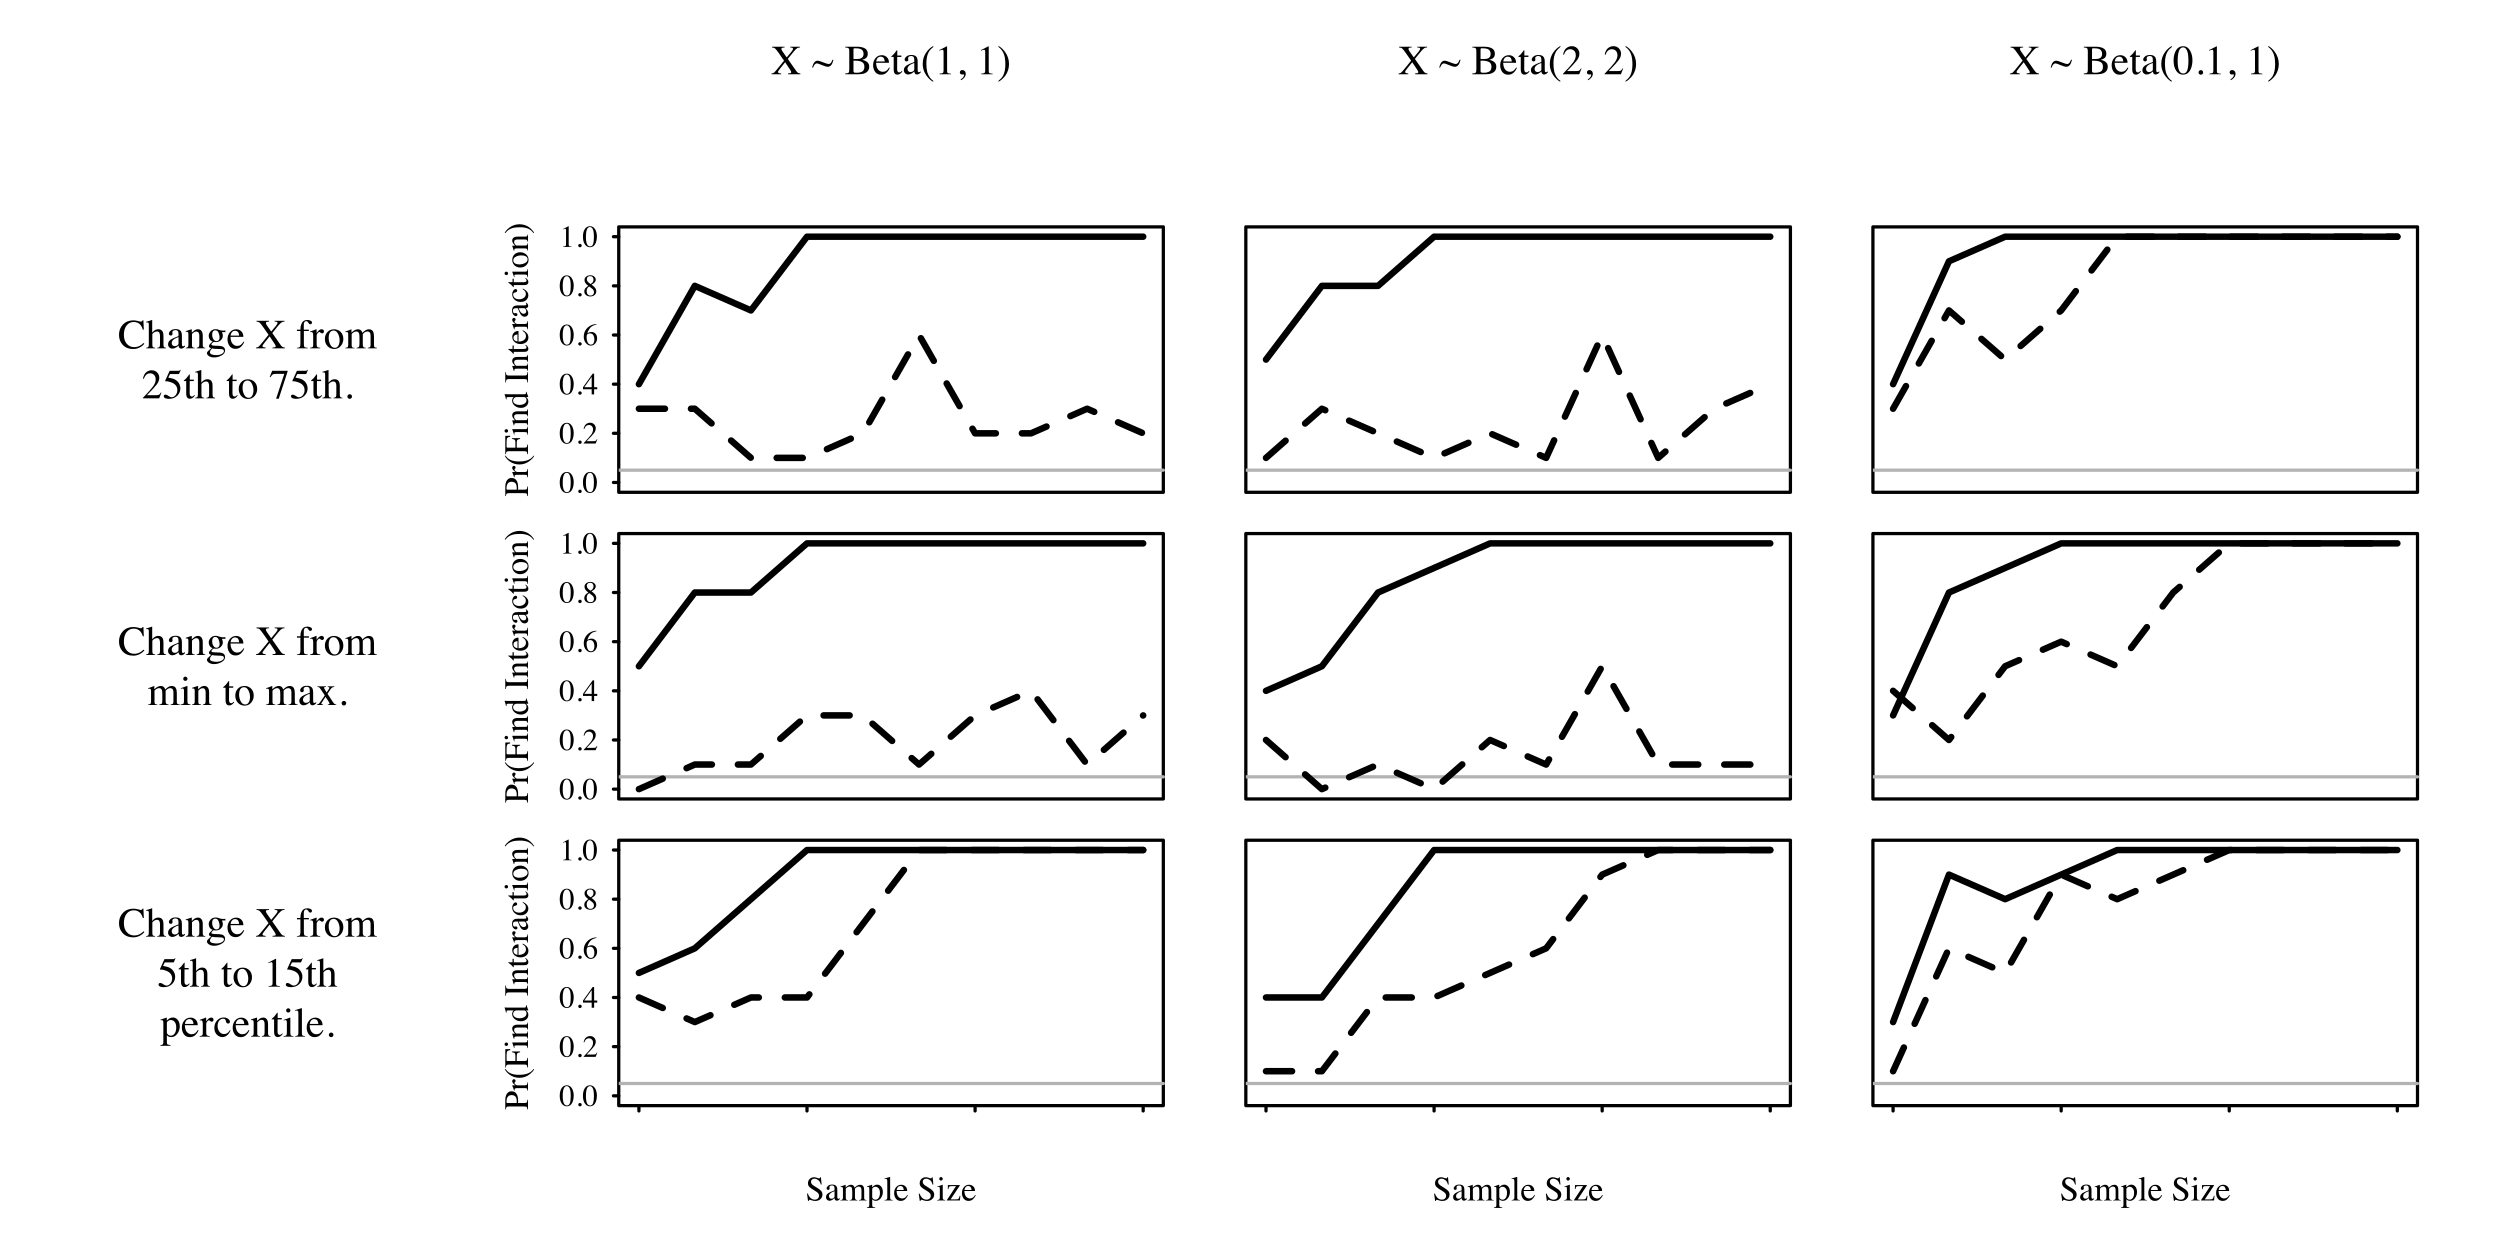 <?xml version="1.0" encoding="UTF-8"?>
<svg xmlns="http://www.w3.org/2000/svg" xmlns:xlink="http://www.w3.org/1999/xlink" width="576pt" height="288pt" viewBox="0 0 576 288" version="1.1">
<defs>
<g>
<symbol overflow="visible" id="glyph0-0">
<path style="stroke:none;" d="M 0.109 0 L 0.109 -4.719 L 4.984 -4.719 L 4.984 0 Z M 4.344 -0.641 L 4.344 -4.078 L 0.75 -4.078 L 0.75 -0.641 Z "/>
</symbol>
<symbol overflow="visible" id="glyph0-1">
<path style="stroke:none;" d="M 1.703 -0.125 C 2.047 -0.125 2.281 -0.312 2.406 -0.688 C 2.531 -1.062 2.594 -1.602 2.594 -2.312 C 2.594 -2.875 2.555 -3.32 2.484 -3.656 C 2.336 -4.281 2.066 -4.594 1.672 -4.594 C 1.273 -4.594 1.004 -4.27 0.859 -3.625 C 0.785 -3.289 0.75 -2.844 0.75 -2.281 C 0.75 -1.75 0.789 -1.328 0.875 -1.016 C 1.02 -0.422 1.297 -0.125 1.703 -0.125 Z M 1.688 -4.781 C 2.227 -4.781 2.645 -4.504 2.938 -3.953 C 3.164 -3.492 3.281 -2.973 3.281 -2.391 C 3.281 -1.93 3.211 -1.492 3.078 -1.078 C 2.805 -0.316 2.332 0.062 1.656 0.062 C 1.207 0.062 0.832 -0.145 0.531 -0.562 C 0.219 -1 0.062 -1.598 0.062 -2.359 C 0.062 -2.961 0.164 -3.477 0.375 -3.906 C 0.664 -4.488 1.102 -4.781 1.688 -4.781 Z "/>
</symbol>
<symbol overflow="visible" id="glyph0-2">
<path style="stroke:none;" d="M 1.156 0.078 C 1.051 0.078 0.957 0.039 0.875 -0.031 C 0.801 -0.113 0.766 -0.207 0.766 -0.312 C 0.766 -0.426 0.801 -0.52 0.875 -0.594 C 0.957 -0.664 1.051 -0.703 1.156 -0.703 C 1.27 -0.703 1.363 -0.664 1.438 -0.594 C 1.52 -0.52 1.562 -0.426 1.562 -0.312 C 1.562 -0.207 1.52 -0.113 1.438 -0.031 C 1.363 0.039 1.27 0.078 1.156 0.078 Z "/>
</symbol>
<symbol overflow="visible" id="glyph0-3">
<path style="stroke:none;" d="M 0.219 -0.078 C 1.062 -0.961 1.633 -1.609 1.938 -2.016 C 2.238 -2.43 2.391 -2.836 2.391 -3.234 C 2.391 -3.578 2.297 -3.836 2.109 -4.016 C 1.93 -4.191 1.711 -4.281 1.453 -4.281 C 1.141 -4.281 0.883 -4.164 0.688 -3.938 C 0.57 -3.812 0.469 -3.613 0.375 -3.344 L 0.219 -3.375 C 0.332 -3.906 0.523 -4.273 0.797 -4.484 C 1.078 -4.691 1.379 -4.797 1.703 -4.797 C 2.098 -4.797 2.414 -4.672 2.656 -4.422 C 2.895 -4.18 3.016 -3.883 3.016 -3.531 C 3.016 -3.145 2.883 -2.773 2.625 -2.422 C 2.363 -2.066 1.797 -1.441 0.922 -0.547 L 2.516 -0.547 C 2.734 -0.547 2.891 -0.57 2.984 -0.625 C 3.078 -0.676 3.176 -0.805 3.281 -1.016 L 3.375 -0.969 L 2.984 0 L 0.219 0 Z "/>
</symbol>
<symbol overflow="visible" id="glyph0-4">
<path style="stroke:none;" d="M 2.078 -4.062 L 0.375 -1.656 L 2.078 -1.656 Z M 2.312 -4.781 L 2.641 -4.781 L 2.641 -1.656 L 3.359 -1.656 L 3.359 -1.188 L 2.641 -1.188 L 2.641 0 L 2.078 0 L 2.078 -1.188 L 0.078 -1.188 L 0.078 -1.656 Z "/>
</symbol>
<symbol overflow="visible" id="glyph0-5">
<path style="stroke:none;" d="M 3.328 -1.578 C 3.328 -1.16 3.191 -0.781 2.922 -0.438 C 2.648 -0.094 2.297 0.078 1.859 0.078 C 1.453 0.078 1.082 -0.113 0.75 -0.5 C 0.414 -0.883 0.25 -1.395 0.25 -2.031 C 0.25 -2.844 0.57 -3.547 1.219 -4.141 C 1.801 -4.629 2.453 -4.875 3.172 -4.875 L 3.188 -4.75 C 2.895 -4.695 2.645 -4.625 2.438 -4.531 C 2.227 -4.445 2.039 -4.32 1.875 -4.156 C 1.707 -3.988 1.547 -3.773 1.391 -3.516 C 1.242 -3.254 1.145 -3 1.094 -2.75 C 1.238 -2.844 1.363 -2.91 1.469 -2.953 C 1.656 -3.023 1.844 -3.062 2.031 -3.062 C 2.395 -3.062 2.703 -2.93 2.953 -2.672 C 3.203 -2.422 3.328 -2.055 3.328 -1.578 Z M 2.703 -1.312 C 2.703 -1.625 2.648 -1.898 2.547 -2.141 C 2.391 -2.535 2.113 -2.734 1.719 -2.734 C 1.363 -2.734 1.125 -2.629 1 -2.422 C 0.938 -2.297 0.906 -2.082 0.906 -1.781 C 0.906 -1.406 0.984 -1.035 1.141 -0.672 C 1.305 -0.316 1.562 -0.141 1.906 -0.141 C 2.188 -0.141 2.391 -0.254 2.516 -0.484 C 2.641 -0.723 2.703 -1 2.703 -1.312 Z "/>
</symbol>
<symbol overflow="visible" id="glyph0-6">
<path style="stroke:none;" d="M 1.797 -0.125 C 2.055 -0.125 2.254 -0.195 2.391 -0.344 C 2.535 -0.488 2.609 -0.672 2.609 -0.891 C 2.609 -1.148 2.535 -1.359 2.391 -1.516 C 2.242 -1.672 1.945 -1.906 1.5 -2.219 C 1.289 -2.094 1.141 -1.93 1.047 -1.734 C 0.961 -1.535 0.922 -1.344 0.922 -1.156 C 0.922 -0.844 1 -0.594 1.156 -0.406 C 1.32 -0.219 1.535 -0.125 1.797 -0.125 Z M 1.844 -2.781 C 2.051 -2.926 2.203 -3.051 2.297 -3.156 C 2.43 -3.344 2.5 -3.562 2.5 -3.812 C 2.5 -4.031 2.43 -4.219 2.297 -4.375 C 2.16 -4.531 1.957 -4.609 1.688 -4.609 C 1.469 -4.609 1.289 -4.539 1.156 -4.406 C 1.02 -4.27 0.953 -4.102 0.953 -3.906 C 0.953 -3.688 1.031 -3.484 1.188 -3.297 C 1.352 -3.109 1.57 -2.938 1.844 -2.781 Z M 1.297 -2.375 C 0.992 -2.613 0.785 -2.805 0.672 -2.953 C 0.504 -3.18 0.422 -3.43 0.422 -3.703 C 0.422 -4.004 0.547 -4.258 0.797 -4.469 C 1.047 -4.688 1.375 -4.797 1.781 -4.797 C 2.156 -4.797 2.453 -4.691 2.672 -4.484 C 2.898 -4.285 3.016 -4.055 3.016 -3.797 C 3.016 -3.523 2.898 -3.281 2.672 -3.062 C 2.547 -2.938 2.336 -2.797 2.047 -2.641 C 2.441 -2.348 2.723 -2.094 2.891 -1.875 C 3.055 -1.656 3.141 -1.398 3.141 -1.109 C 3.141 -0.773 3.016 -0.492 2.766 -0.266 C 2.516 -0.035 2.176 0.078 1.75 0.078 C 1.375 0.078 1.051 -0.023 0.781 -0.234 C 0.508 -0.441 0.375 -0.719 0.375 -1.062 C 0.375 -1.363 0.469 -1.625 0.656 -1.844 C 0.781 -1.988 0.992 -2.164 1.297 -2.375 Z "/>
</symbol>
<symbol overflow="visible" id="glyph0-7">
<path style="stroke:none;" d="M 2.109 -4.781 C 2.117 -4.77 2.125 -4.758 2.125 -4.75 C 2.125 -4.75 2.125 -4.738 2.125 -4.719 L 2.125 -0.531 C 2.125 -0.344 2.172 -0.223 2.266 -0.172 C 2.359 -0.129 2.535 -0.102 2.797 -0.094 L 2.797 0 L 0.844 0 L 0.844 -0.109 C 1.125 -0.117 1.305 -0.156 1.391 -0.219 C 1.473 -0.281 1.516 -0.414 1.516 -0.625 L 1.516 -3.844 C 1.516 -3.957 1.5 -4.039 1.469 -4.094 C 1.445 -4.156 1.391 -4.188 1.297 -4.188 C 1.234 -4.188 1.156 -4.172 1.062 -4.141 C 0.969 -4.109 0.879 -4.07 0.797 -4.031 L 0.797 -4.125 L 2.062 -4.781 Z "/>
</symbol>
<symbol overflow="visible" id="glyph1-0">
<path style="stroke:none;" d="M 0 -0.125 L -5.234 -0.125 L -5.234 -5.531 L 0 -5.531 Z M -0.719 -4.828 L -4.531 -4.828 L -4.531 -0.844 L -0.719 -0.844 Z "/>
</symbol>
<symbol overflow="visible" id="glyph1-1">
<path style="stroke:none;" d="M -3.797 -3.422 C -4.285 -3.422 -4.617 -3.211 -4.797 -2.797 C -4.898 -2.578 -4.953 -2.297 -4.953 -1.953 C -4.953 -1.785 -4.93 -1.68 -4.891 -1.641 C -4.859 -1.609 -4.789 -1.594 -4.688 -1.594 L -2.625 -1.594 C -2.602 -1.738 -2.594 -1.832 -2.594 -1.875 C -2.594 -1.914 -2.594 -1.957 -2.594 -2 C -2.594 -2.363 -2.645 -2.648 -2.75 -2.859 C -2.938 -3.234 -3.285 -3.422 -3.797 -3.422 Z M -0.141 -0.125 C -0.172 -0.426 -0.227 -0.613 -0.312 -0.688 C -0.406 -0.758 -0.617 -0.797 -0.953 -0.797 L -4.375 -0.797 C -4.656 -0.797 -4.836 -0.754 -4.922 -0.672 C -5.016 -0.586 -5.07 -0.406 -5.094 -0.125 L -5.234 -0.125 L -5.234 -2.219 C -5.234 -2.883 -5.102 -3.395 -4.844 -3.75 C -4.582 -4.113 -4.242 -4.297 -3.828 -4.297 C -3.285 -4.297 -2.891 -4.098 -2.641 -3.703 C -2.398 -3.305 -2.281 -2.812 -2.281 -2.219 C -2.281 -2.133 -2.281 -2.023 -2.281 -1.891 C -2.289 -1.754 -2.297 -1.656 -2.297 -1.594 L -0.859 -1.594 C -0.555 -1.594 -0.363 -1.641 -0.281 -1.734 C -0.207 -1.828 -0.16 -2.031 -0.141 -2.344 L 0 -2.344 L 0 -0.125 Z "/>
</symbol>
<symbol overflow="visible" id="glyph1-2">
<path style="stroke:none;" d="M -0.125 -0.031 C -0.145 -0.27 -0.188 -0.426 -0.25 -0.5 C -0.312 -0.582 -0.445 -0.625 -0.656 -0.625 L -2.406 -0.625 C -2.656 -0.625 -2.832 -0.598 -2.938 -0.547 C -3.051 -0.504 -3.109 -0.422 -3.109 -0.297 C -3.109 -0.266 -3.102 -0.227 -3.094 -0.188 C -3.094 -0.145 -3.086 -0.098 -3.078 -0.047 L -3.203 -0.047 C -3.254 -0.203 -3.305 -0.352 -3.359 -0.5 C -3.422 -0.656 -3.461 -0.766 -3.484 -0.828 C -3.535 -0.953 -3.586 -1.082 -3.641 -1.219 C -3.641 -1.238 -3.633 -1.25 -3.625 -1.25 C -3.613 -1.258 -3.586 -1.266 -3.547 -1.266 L -2.906 -1.266 C -3.133 -1.43 -3.312 -1.586 -3.438 -1.734 C -3.57 -1.891 -3.641 -2.051 -3.641 -2.219 C -3.641 -2.352 -3.598 -2.461 -3.516 -2.547 C -3.441 -2.629 -3.348 -2.672 -3.234 -2.672 C -3.129 -2.672 -3.039 -2.633 -2.969 -2.562 C -2.895 -2.5 -2.859 -2.422 -2.859 -2.328 C -2.859 -2.234 -2.898 -2.133 -2.984 -2.031 C -3.078 -1.938 -3.125 -1.859 -3.125 -1.797 C -3.125 -1.711 -3.051 -1.602 -2.906 -1.469 C -2.758 -1.332 -2.609 -1.266 -2.453 -1.266 L -0.719 -1.266 C -0.488 -1.266 -0.332 -1.316 -0.25 -1.422 C -0.164 -1.523 -0.125 -1.695 -0.125 -1.938 L 0 -1.938 L 0 -0.031 Z "/>
</symbol>
<symbol overflow="visible" id="glyph1-3">
<path style="stroke:none;" d="M -1.984 -0.359 C -2.879 -0.359 -3.672 -0.629 -4.359 -1.172 C -4.766 -1.492 -5.098 -1.883 -5.359 -2.344 L -5.219 -2.406 C -4.895 -1.988 -4.578 -1.691 -4.266 -1.516 C -3.723 -1.203 -3 -1.047 -2.094 -1.047 C -1.414 -1.047 -0.859 -1.109 -0.422 -1.234 C 0.336 -1.441 0.906 -1.832 1.281 -2.406 L 1.406 -2.312 C 1.258 -1.988 0.961 -1.645 0.516 -1.281 C -0.211 -0.664 -1.047 -0.359 -1.984 -0.359 Z "/>
</symbol>
<symbol overflow="visible" id="glyph1-4">
<path style="stroke:none;" d="M -0.141 -0.094 C -0.172 -0.406 -0.227 -0.598 -0.312 -0.672 C -0.395 -0.742 -0.609 -0.781 -0.953 -0.781 L -4.375 -0.781 C -4.656 -0.781 -4.836 -0.738 -4.922 -0.656 C -5.016 -0.57 -5.07 -0.383 -5.094 -0.094 L -5.234 -0.094 L -5.234 -4.312 L -4.109 -4.344 L -4.109 -4.109 C -4.473 -4.055 -4.703 -3.953 -4.797 -3.797 C -4.891 -3.648 -4.938 -3.359 -4.938 -2.922 L -4.938 -1.844 C -4.938 -1.738 -4.914 -1.672 -4.875 -1.641 C -4.844 -1.609 -4.773 -1.594 -4.672 -1.594 L -2.906 -1.594 L -2.906 -2.734 C -2.906 -3.078 -2.953 -3.297 -3.047 -3.391 C -3.148 -3.484 -3.359 -3.555 -3.672 -3.609 L -3.672 -3.797 L -1.828 -3.797 L -1.828 -3.609 C -2.141 -3.547 -2.344 -3.469 -2.438 -3.375 C -2.539 -3.281 -2.594 -3.066 -2.594 -2.734 L -2.594 -1.594 L -0.859 -1.594 C -0.566 -1.594 -0.379 -1.633 -0.297 -1.719 C -0.211 -1.812 -0.16 -2.008 -0.141 -2.312 L 0 -2.312 L 0 -0.094 Z "/>
</symbol>
<symbol overflow="visible" id="glyph1-5">
<path style="stroke:none;" d="M -5 -0.656 C -5.102 -0.656 -5.195 -0.691 -5.281 -0.766 C -5.363 -0.836 -5.406 -0.93 -5.406 -1.047 C -5.406 -1.16 -5.363 -1.254 -5.281 -1.328 C -5.195 -1.41 -5.102 -1.453 -5 -1.453 C -4.883 -1.453 -4.785 -1.41 -4.703 -1.328 C -4.629 -1.254 -4.594 -1.16 -4.594 -1.047 C -4.594 -0.93 -4.629 -0.836 -4.703 -0.766 C -4.785 -0.691 -4.883 -0.656 -5 -0.656 Z M -0.109 -0.156 C -0.129 -0.426 -0.176 -0.598 -0.25 -0.672 C -0.32 -0.742 -0.504 -0.781 -0.797 -0.781 L -2.656 -0.781 C -2.82 -0.781 -2.938 -0.77 -3 -0.75 C -3.102 -0.707 -3.156 -0.625 -3.156 -0.5 C -3.156 -0.477 -3.148 -0.453 -3.141 -0.422 C -3.141 -0.398 -3.125 -0.32 -3.094 -0.188 L -3.203 -0.188 L -3.266 -0.359 C -3.41 -0.805 -3.52 -1.117 -3.594 -1.297 C -3.625 -1.367 -3.641 -1.414 -3.641 -1.438 C -3.617 -1.445 -3.598 -1.453 -3.578 -1.453 L -0.797 -1.453 C -0.504 -1.453 -0.32 -1.484 -0.25 -1.547 C -0.176 -1.617 -0.129 -1.781 -0.109 -2.031 L 0 -2.031 L 0 -0.156 Z "/>
</symbol>
<symbol overflow="visible" id="glyph1-6">
<path style="stroke:none;" d="M -0.109 -0.141 C -0.129 -0.328 -0.172 -0.457 -0.234 -0.531 C -0.305 -0.602 -0.461 -0.641 -0.703 -0.641 L -2.672 -0.641 C -2.828 -0.641 -2.941 -0.625 -3.016 -0.594 C -3.109 -0.539 -3.156 -0.441 -3.156 -0.297 C -3.156 -0.266 -3.156 -0.238 -3.156 -0.219 C -3.156 -0.195 -3.148 -0.164 -3.141 -0.125 L -3.281 -0.125 C -3.312 -0.227 -3.391 -0.477 -3.516 -0.875 L -3.641 -1.234 C -3.641 -1.254 -3.629 -1.266 -3.609 -1.266 C -3.598 -1.273 -3.582 -1.281 -3.562 -1.281 L -3 -1.281 C -3.219 -1.52 -3.367 -1.707 -3.453 -1.844 C -3.578 -2.039 -3.641 -2.25 -3.641 -2.469 C -3.641 -2.645 -3.594 -2.801 -3.5 -2.938 C -3.301 -3.219 -2.945 -3.359 -2.438 -3.359 L -0.641 -3.359 C -0.453 -3.359 -0.316 -3.395 -0.234 -3.469 C -0.148 -3.539 -0.109 -3.664 -0.109 -3.844 L 0 -3.844 L 0 -2.203 L -0.109 -2.203 C -0.129 -2.391 -0.18 -2.52 -0.266 -2.594 C -0.348 -2.664 -0.52 -2.703 -0.781 -2.703 L -2.422 -2.703 C -2.648 -2.703 -2.836 -2.66 -2.984 -2.578 C -3.129 -2.492 -3.203 -2.344 -3.203 -2.125 C -3.203 -1.969 -3.148 -1.812 -3.047 -1.656 C -2.984 -1.57 -2.883 -1.457 -2.75 -1.312 L -0.578 -1.312 C -0.398 -1.312 -0.273 -1.352 -0.203 -1.438 C -0.141 -1.52 -0.109 -1.648 -0.109 -1.828 L 0 -1.828 L 0 -0.141 Z M -3.641 -1.984 Z "/>
</symbol>
<symbol overflow="visible" id="glyph1-7">
<path style="stroke:none;" d="M -3.656 -1.875 C -3.656 -2.062 -3.613 -2.234 -3.531 -2.391 C -3.477 -2.492 -3.406 -2.594 -3.312 -2.688 L -4.531 -2.688 C -4.688 -2.688 -4.797 -2.672 -4.859 -2.641 C -4.922 -2.609 -4.953 -2.523 -4.953 -2.391 C -4.953 -2.359 -4.945 -2.332 -4.938 -2.312 C -4.938 -2.289 -4.938 -2.238 -4.938 -2.156 L -5.062 -2.156 L -5.141 -2.469 C -5.172 -2.582 -5.203 -2.695 -5.234 -2.812 C -5.266 -2.938 -5.297 -3.039 -5.328 -3.125 C -5.348 -3.164 -5.375 -3.234 -5.406 -3.328 L -5.406 -3.359 L -5 -3.344 C -4.844 -3.344 -4.688 -3.336 -4.531 -3.328 C -4.383 -3.328 -4.234 -3.328 -4.078 -3.328 L -0.922 -3.328 C -0.754 -3.328 -0.633 -3.348 -0.562 -3.391 C -0.5 -3.43 -0.469 -3.539 -0.469 -3.719 C -0.469 -3.75 -0.469 -3.773 -0.469 -3.797 C -0.469 -3.828 -0.469 -3.859 -0.469 -3.891 L -0.344 -3.891 C -0.344 -3.867 -0.281 -3.68 -0.156 -3.328 L 0.078 -2.719 L 0.031 -2.688 L -0.438 -2.688 C -0.281 -2.539 -0.164 -2.414 -0.094 -2.312 C 0.02 -2.125 0.078 -1.906 0.078 -1.656 C 0.078 -1.219 -0.086 -0.863 -0.422 -0.594 C -0.766 -0.32 -1.16 -0.188 -1.609 -0.188 C -2.172 -0.188 -2.648 -0.348 -3.047 -0.672 C -3.453 -1.004 -3.656 -1.406 -3.656 -1.875 Z M -0.344 -2.016 C -0.344 -2.223 -0.398 -2.383 -0.516 -2.5 C -0.641 -2.625 -0.754 -2.688 -0.859 -2.688 L -2.516 -2.688 C -2.848 -2.688 -3.082 -2.598 -3.219 -2.422 C -3.363 -2.242 -3.438 -2.07 -3.438 -1.906 C -3.438 -1.57 -3.289 -1.316 -3 -1.141 C -2.719 -0.961 -2.363 -0.875 -1.938 -0.875 C -1.52 -0.875 -1.148 -0.969 -0.828 -1.156 C -0.504 -1.352 -0.344 -1.641 -0.344 -2.016 Z "/>
</symbol>
<symbol overflow="visible" id="glyph1-8">
<path style="stroke:none;" d=""/>
</symbol>
<symbol overflow="visible" id="glyph1-9">
<path style="stroke:none;" d="M -0.141 -0.125 C -0.16 -0.445 -0.207 -0.656 -0.281 -0.75 C -0.352 -0.844 -0.547 -0.891 -0.859 -0.891 L -4.375 -0.891 C -4.664 -0.891 -4.852 -0.844 -4.938 -0.75 C -5.031 -0.656 -5.082 -0.445 -5.094 -0.125 L -5.234 -0.125 L -5.234 -2.469 L -5.094 -2.469 C -5.082 -2.145 -5.031 -1.938 -4.938 -1.844 C -4.852 -1.75 -4.664 -1.703 -4.375 -1.703 L -0.859 -1.703 C -0.547 -1.703 -0.352 -1.75 -0.281 -1.844 C -0.207 -1.938 -0.16 -2.145 -0.141 -2.469 L 0 -2.469 L 0 -0.125 Z M -5.234 -1.297 Z "/>
</symbol>
<symbol overflow="visible" id="glyph1-10">
<path style="stroke:none;" d="M -3.562 -2.016 L -3.281 -2.016 L -3.281 -1.219 L -1.062 -1.219 C -0.863 -1.219 -0.711 -1.234 -0.609 -1.266 C -0.43 -1.328 -0.344 -1.445 -0.344 -1.625 C -0.344 -1.719 -0.363 -1.801 -0.406 -1.875 C -0.457 -1.945 -0.531 -2.023 -0.625 -2.109 L -0.531 -2.203 L -0.422 -2.125 C -0.242 -1.988 -0.113 -1.844 -0.031 -1.688 C 0.039 -1.539 0.078 -1.398 0.078 -1.266 C 0.078 -0.961 -0.055 -0.754 -0.328 -0.641 C -0.473 -0.586 -0.676 -0.562 -0.938 -0.562 L -3.281 -0.562 L -3.281 -0.141 C -3.289 -0.117 -3.301 -0.102 -3.312 -0.094 C -3.32 -0.094 -3.332 -0.094 -3.344 -0.094 C -3.363 -0.094 -3.379 -0.098 -3.391 -0.109 C -3.41 -0.117 -3.445 -0.156 -3.5 -0.219 C -3.645 -0.395 -3.766 -0.523 -3.859 -0.609 C -3.953 -0.691 -4.191 -0.879 -4.578 -1.172 C -4.578 -1.203 -4.57 -1.219 -4.562 -1.219 C -4.562 -1.227 -4.547 -1.234 -4.516 -1.234 L -3.562 -1.234 Z "/>
</symbol>
<symbol overflow="visible" id="glyph1-11">
<path style="stroke:none;" d="M -3.625 -1.812 C -3.625 -2.176 -3.5 -2.492 -3.25 -2.766 C -3 -3.035 -2.645 -3.172 -2.188 -3.172 L -2.188 -0.719 C -1.582 -0.75 -1.145 -0.883 -0.875 -1.125 C -0.602 -1.375 -0.469 -1.664 -0.469 -2 C -0.469 -2.27 -0.535 -2.5 -0.672 -2.688 C -0.816 -2.875 -1.02 -3.047 -1.281 -3.203 L -1.234 -3.328 C -0.91 -3.223 -0.609 -3.023 -0.328 -2.734 C -0.047 -2.453 0.094 -2.098 0.094 -1.672 C 0.094 -1.191 -0.086 -0.816 -0.453 -0.547 C -0.816 -0.285 -1.238 -0.156 -1.719 -0.156 C -2.238 -0.156 -2.688 -0.305 -3.062 -0.609 C -3.438 -0.922 -3.625 -1.32 -3.625 -1.812 Z M -3.344 -1.594 C -3.344 -1.301 -3.211 -1.078 -2.953 -0.922 C -2.816 -0.836 -2.641 -0.773 -2.422 -0.734 L -2.422 -2.375 C -2.68 -2.344 -2.875 -2.289 -3 -2.219 C -3.227 -2.094 -3.344 -1.883 -3.344 -1.594 Z M -3.625 -1.766 Z "/>
</symbol>
<symbol overflow="visible" id="glyph1-12">
<path style="stroke:none;" d="M -2.141 -2.266 C -2.047 -1.973 -1.938 -1.727 -1.812 -1.531 C -1.582 -1.164 -1.32 -0.984 -1.031 -0.984 C -0.801 -0.984 -0.629 -1.055 -0.516 -1.203 C -0.441 -1.305 -0.406 -1.422 -0.406 -1.547 C -0.406 -1.711 -0.453 -1.875 -0.547 -2.031 C -0.648 -2.188 -0.773 -2.266 -0.922 -2.266 Z M -0.766 -0.297 C -1.141 -0.297 -1.453 -0.477 -1.703 -0.844 C -1.859 -1.082 -2.07 -1.555 -2.344 -2.266 L -2.672 -2.266 C -2.93 -2.266 -3.113 -2.238 -3.219 -2.188 C -3.383 -2.102 -3.469 -1.922 -3.469 -1.641 C -3.469 -1.516 -3.438 -1.391 -3.375 -1.266 C -3.301 -1.148 -3.207 -1.094 -3.094 -1.094 C -3.062 -1.094 -3.004 -1.098 -2.922 -1.109 C -2.848 -1.129 -2.801 -1.141 -2.781 -1.141 C -2.645 -1.141 -2.547 -1.086 -2.484 -0.984 C -2.453 -0.93 -2.438 -0.867 -2.438 -0.797 C -2.438 -0.68 -2.473 -0.594 -2.547 -0.531 C -2.629 -0.469 -2.711 -0.438 -2.797 -0.438 C -2.984 -0.438 -3.176 -0.547 -3.375 -0.766 C -3.57 -0.992 -3.672 -1.32 -3.672 -1.75 C -3.672 -2.25 -3.504 -2.586 -3.172 -2.766 C -2.992 -2.859 -2.738 -2.906 -2.406 -2.906 L -0.844 -2.906 C -0.695 -2.906 -0.598 -2.914 -0.547 -2.938 C -0.441 -2.977 -0.391 -3.051 -0.391 -3.156 C -0.391 -3.207 -0.395 -3.254 -0.406 -3.297 C -0.426 -3.336 -0.473 -3.406 -0.547 -3.5 L -0.344 -3.5 C -0.25 -3.414 -0.164 -3.328 -0.094 -3.234 C 0 -3.086 0.047 -2.941 0.047 -2.797 C 0.047 -2.617 -0.008 -2.488 -0.125 -2.406 C -0.238 -2.332 -0.375 -2.289 -0.531 -2.281 C -0.363 -2.082 -0.238 -1.914 -0.156 -1.781 C -0.008 -1.539 0.062 -1.316 0.062 -1.109 C 0.062 -0.891 -0.016 -0.695 -0.172 -0.531 C -0.328 -0.375 -0.523 -0.297 -0.766 -0.297 Z M -3.672 -1.766 Z "/>
</symbol>
<symbol overflow="visible" id="glyph1-13">
<path style="stroke:none;" d="M -3.641 -1.969 C -3.641 -2.289 -3.555 -2.566 -3.391 -2.797 C -3.234 -3.035 -3.051 -3.156 -2.844 -3.156 C -2.758 -3.156 -2.68 -3.125 -2.609 -3.062 C -2.535 -3 -2.5 -2.906 -2.5 -2.781 C -2.5 -2.695 -2.531 -2.617 -2.594 -2.547 C -2.656 -2.484 -2.742 -2.438 -2.859 -2.406 L -3.047 -2.359 C -3.18 -2.328 -3.281 -2.27 -3.344 -2.188 C -3.395 -2.094 -3.422 -1.977 -3.422 -1.844 C -3.422 -1.551 -3.289 -1.301 -3.031 -1.094 C -2.781 -0.895 -2.441 -0.797 -2.016 -0.797 C -1.629 -0.797 -1.281 -0.906 -0.969 -1.125 C -0.656 -1.352 -0.5 -1.656 -0.5 -2.031 C -0.5 -2.301 -0.586 -2.539 -0.766 -2.75 C -0.867 -2.863 -1.031 -3 -1.25 -3.156 L -1.188 -3.266 C -0.875 -3.117 -0.625 -2.961 -0.438 -2.797 C -0.094 -2.484 0.078 -2.125 0.078 -1.719 C 0.078 -1.312 -0.078 -0.953 -0.391 -0.641 C -0.711 -0.336 -1.145 -0.188 -1.688 -0.188 C -2.227 -0.188 -2.688 -0.352 -3.062 -0.688 C -3.445 -1.02 -3.641 -1.445 -3.641 -1.969 Z M -3.641 -1.797 Z "/>
</symbol>
<symbol overflow="visible" id="glyph1-14">
<path style="stroke:none;" d="M -1.797 -0.203 C -2.305 -0.203 -2.738 -0.363 -3.094 -0.688 C -3.445 -1.02 -3.625 -1.441 -3.625 -1.953 C -3.625 -2.461 -3.457 -2.883 -3.125 -3.219 C -2.789 -3.551 -2.344 -3.719 -1.781 -3.719 C -1.27 -3.719 -0.82 -3.555 -0.438 -3.234 C -0.062 -2.91 0.125 -2.488 0.125 -1.969 C 0.125 -1.477 -0.055 -1.062 -0.422 -0.719 C -0.785 -0.375 -1.242 -0.203 -1.797 -0.203 Z M -3.391 -1.844 C -3.391 -1.633 -3.32 -1.457 -3.188 -1.312 C -2.957 -1.051 -2.555 -0.922 -1.984 -0.922 C -1.523 -0.922 -1.094 -1.023 -0.688 -1.234 C -0.289 -1.441 -0.094 -1.727 -0.094 -2.094 C -0.094 -2.383 -0.223 -2.609 -0.484 -2.766 C -0.754 -2.922 -1.109 -3 -1.547 -3 C -1.992 -3 -2.41 -2.898 -2.797 -2.703 C -3.191 -2.504 -3.391 -2.219 -3.391 -1.844 Z M -3.625 -1.984 Z "/>
</symbol>
<symbol overflow="visible" id="glyph1-15">
<path style="stroke:none;" d="M -1.953 -2.25 C -1.566 -2.25 -1.203 -2.195 -0.859 -2.094 C -0.516 -2 -0.191 -1.852 0.109 -1.656 C 0.43 -1.457 0.734 -1.188 1.016 -0.844 C 1.203 -0.625 1.332 -0.438 1.406 -0.281 L 1.281 -0.203 C 0.977 -0.598 0.672 -0.891 0.359 -1.078 C -0.191 -1.398 -0.926 -1.562 -1.844 -1.562 C -2.582 -1.562 -3.188 -1.488 -3.656 -1.344 C -4.32 -1.133 -4.844 -0.754 -5.219 -0.203 L -5.359 -0.312 C -5.129 -0.719 -4.785 -1.098 -4.328 -1.453 C -3.617 -1.984 -2.828 -2.25 -1.953 -2.25 Z "/>
</symbol>
<symbol overflow="visible" id="glyph2-0">
<path style="stroke:none;" d="M 0.156 0 L 0.156 -6.344 L 6.703 -6.344 L 6.703 0 Z M 5.844 -0.859 L 5.844 -5.484 L 1.016 -5.484 L 1.016 -0.859 Z "/>
</symbol>
<symbol overflow="visible" id="glyph2-1">
<path style="stroke:none;" d="M 3.547 -6.453 C 3.898 -6.453 4.258 -6.398 4.625 -6.297 C 4.988 -6.203 5.191 -6.156 5.234 -6.156 C 5.328 -6.156 5.41 -6.176 5.484 -6.219 C 5.566 -6.27 5.625 -6.348 5.656 -6.453 L 5.859 -6.453 L 5.953 -4.312 L 5.734 -4.312 C 5.598 -4.738 5.43 -5.082 5.234 -5.344 C 4.836 -5.832 4.305 -6.078 3.641 -6.078 C 2.961 -6.078 2.41 -5.812 1.984 -5.281 C 1.566 -4.75 1.359 -4.02 1.359 -3.094 C 1.359 -2.238 1.582 -1.555 2.031 -1.047 C 2.477 -0.535 3.047 -0.281 3.734 -0.281 C 4.223 -0.281 4.676 -0.395 5.094 -0.625 C 5.344 -0.758 5.609 -0.961 5.891 -1.234 L 6.078 -1.062 C 5.859 -0.789 5.594 -0.555 5.281 -0.359 C 4.738 -0.016 4.156 0.156 3.531 0.156 C 2.5 0.156 1.68 -0.172 1.078 -0.828 C 0.516 -1.441 0.234 -2.203 0.234 -3.109 C 0.234 -4.047 0.531 -4.832 1.125 -5.469 C 1.75 -6.125 2.555 -6.453 3.547 -6.453 Z M 3.516 -6.453 Z "/>
</symbol>
<symbol overflow="visible" id="glyph2-2">
<path style="stroke:none;" d="M 0.078 -0.125 C 0.336 -0.164 0.504 -0.227 0.578 -0.312 C 0.66 -0.406 0.703 -0.625 0.703 -0.969 L 0.703 -5.469 C 0.703 -5.645 0.68 -5.773 0.641 -5.859 C 0.598 -5.941 0.488 -5.984 0.312 -5.984 C 0.27 -5.984 0.234 -5.977 0.203 -5.969 C 0.172 -5.969 0.133 -5.961 0.094 -5.953 L 0.094 -6.125 C 0.227 -6.164 0.395 -6.211 0.594 -6.266 C 0.801 -6.328 0.945 -6.375 1.031 -6.406 L 1.469 -6.547 L 1.484 -6.5 L 1.484 -3.625 C 1.68 -3.852 1.859 -4.02 2.016 -4.125 C 2.285 -4.312 2.582 -4.406 2.906 -4.406 C 3.406 -4.406 3.75 -4.191 3.938 -3.766 C 4.031 -3.547 4.078 -3.254 4.078 -2.891 L 4.078 -0.969 C 4.078 -0.645 4.113 -0.43 4.188 -0.328 C 4.27 -0.223 4.43 -0.156 4.672 -0.125 L 4.672 0 L 2.641 0 L 2.641 -0.125 C 2.91 -0.164 3.082 -0.227 3.156 -0.312 C 3.238 -0.406 3.281 -0.625 3.281 -0.969 L 3.281 -2.875 C 3.281 -3.176 3.227 -3.422 3.125 -3.609 C 3.031 -3.797 2.844 -3.891 2.562 -3.891 C 2.312 -3.891 2.07 -3.801 1.844 -3.625 C 1.625 -3.445 1.516 -3.332 1.516 -3.281 L 1.516 -0.969 C 1.516 -0.625 1.551 -0.406 1.625 -0.312 C 1.707 -0.227 1.883 -0.164 2.156 -0.125 L 2.156 0 L 0.078 0 Z "/>
</symbol>
<symbol overflow="visible" id="glyph2-3">
<path style="stroke:none;" d="M 2.75 -2.594 C 2.395 -2.477 2.098 -2.348 1.859 -2.203 C 1.41 -1.922 1.188 -1.602 1.188 -1.25 C 1.188 -0.969 1.281 -0.758 1.469 -0.625 C 1.594 -0.539 1.727 -0.5 1.875 -0.5 C 2.082 -0.5 2.281 -0.555 2.469 -0.672 C 2.656 -0.785 2.75 -0.93 2.75 -1.109 Z M 0.344 -0.938 C 0.344 -1.383 0.57 -1.758 1.031 -2.062 C 1.32 -2.25 1.895 -2.504 2.75 -2.828 L 2.75 -3.234 C 2.75 -3.547 2.719 -3.766 2.656 -3.891 C 2.551 -4.098 2.332 -4.203 2 -4.203 C 1.832 -4.203 1.68 -4.16 1.547 -4.078 C 1.398 -3.992 1.328 -3.879 1.328 -3.734 C 1.328 -3.703 1.332 -3.641 1.344 -3.547 C 1.363 -3.461 1.375 -3.406 1.375 -3.375 C 1.375 -3.195 1.316 -3.078 1.203 -3.016 C 1.129 -2.973 1.051 -2.953 0.969 -2.953 C 0.82 -2.953 0.711 -3 0.641 -3.094 C 0.566 -3.188 0.531 -3.285 0.531 -3.391 C 0.531 -3.609 0.664 -3.836 0.938 -4.078 C 1.207 -4.316 1.602 -4.438 2.125 -4.438 C 2.727 -4.438 3.141 -4.238 3.359 -3.844 C 3.473 -3.633 3.531 -3.32 3.531 -2.906 L 3.531 -1.031 C 3.531 -0.852 3.539 -0.727 3.562 -0.656 C 3.602 -0.531 3.688 -0.469 3.812 -0.469 C 3.883 -0.469 3.941 -0.477 3.984 -0.5 C 4.035 -0.52 4.117 -0.578 4.234 -0.672 L 4.234 -0.422 C 4.141 -0.297 4.035 -0.195 3.922 -0.125 C 3.742 0 3.562 0.062 3.375 0.062 C 3.164 0.062 3.016 -0.004 2.922 -0.141 C 2.828 -0.285 2.773 -0.453 2.766 -0.641 C 2.523 -0.43 2.32 -0.281 2.156 -0.188 C 1.875 -0.02 1.602 0.062 1.344 0.062 C 1.07 0.062 0.836 -0.031 0.641 -0.219 C 0.441 -0.406 0.344 -0.645 0.344 -0.938 Z M 2.141 -4.438 Z "/>
</symbol>
<symbol overflow="visible" id="glyph2-4">
<path style="stroke:none;" d="M 0.172 -0.125 C 0.391 -0.156 0.539 -0.211 0.625 -0.297 C 0.719 -0.379 0.766 -0.566 0.766 -0.859 L 0.766 -3.234 C 0.766 -3.43 0.75 -3.57 0.719 -3.656 C 0.656 -3.77 0.531 -3.828 0.344 -3.828 C 0.32 -3.828 0.297 -3.82 0.266 -3.812 C 0.234 -3.812 0.195 -3.812 0.156 -3.812 L 0.156 -3.969 C 0.281 -4.008 0.582 -4.109 1.062 -4.266 L 1.5 -4.406 C 1.52 -4.406 1.531 -4.395 1.531 -4.375 C 1.539 -4.363 1.547 -4.344 1.547 -4.312 L 1.547 -3.625 C 1.836 -3.895 2.062 -4.082 2.219 -4.188 C 2.469 -4.332 2.723 -4.406 2.984 -4.406 C 3.191 -4.406 3.383 -4.348 3.562 -4.234 C 3.906 -3.992 4.078 -3.566 4.078 -2.953 L 4.078 -0.766 C 4.078 -0.547 4.117 -0.383 4.203 -0.281 C 4.297 -0.188 4.445 -0.133 4.656 -0.125 L 4.656 0 L 2.656 0 L 2.656 -0.125 C 2.883 -0.156 3.047 -0.219 3.141 -0.312 C 3.234 -0.414 3.281 -0.625 3.281 -0.938 L 3.281 -2.938 C 3.281 -3.207 3.227 -3.43 3.125 -3.609 C 3.02 -3.785 2.836 -3.875 2.578 -3.875 C 2.391 -3.875 2.203 -3.812 2.016 -3.688 C 1.898 -3.613 1.758 -3.492 1.594 -3.328 L 1.594 -0.703 C 1.594 -0.484 1.641 -0.332 1.734 -0.25 C 1.836 -0.176 2 -0.133 2.219 -0.125 L 2.219 0 L 0.172 0 Z M 2.406 -4.406 Z "/>
</symbol>
<symbol overflow="visible" id="glyph2-5">
<path style="stroke:none;" d="M 0.938 0.859 C 0.938 1.129 1.082 1.312 1.375 1.406 C 1.676 1.508 2.02 1.562 2.406 1.562 C 2.914 1.562 3.332 1.469 3.656 1.281 C 3.988 1.102 4.156 0.883 4.156 0.625 C 4.156 0.414 4.02 0.273 3.75 0.203 C 3.594 0.172 3.285 0.148 2.828 0.141 C 2.711 0.141 2.594 0.133 2.469 0.125 C 2.344 0.125 2.227 0.117 2.125 0.109 C 2.051 0.109 1.938 0.098 1.781 0.078 C 1.633 0.055 1.52 0.035 1.438 0.016 C 1.406 0.016 1.316 0.113 1.172 0.312 C 1.016 0.508 0.938 0.691 0.938 0.859 Z M 1.547 -1.578 C 1.266 -1.672 1.047 -1.836 0.891 -2.078 C 0.734 -2.316 0.656 -2.586 0.656 -2.891 C 0.656 -3.254 0.797 -3.598 1.078 -3.922 C 1.367 -4.254 1.781 -4.422 2.312 -4.422 C 2.539 -4.422 2.789 -4.363 3.062 -4.25 C 3.344 -4.145 3.609 -4.094 3.859 -4.094 C 3.93 -4.094 4.031 -4.094 4.156 -4.094 C 4.289 -4.102 4.391 -4.109 4.453 -4.109 L 4.5 -4.109 L 4.5 -3.734 L 3.703 -3.734 C 3.754 -3.598 3.797 -3.484 3.828 -3.391 C 3.879 -3.203 3.906 -3.031 3.906 -2.875 C 3.906 -2.52 3.754 -2.191 3.453 -1.891 C 3.16 -1.586 2.766 -1.438 2.266 -1.438 C 2.191 -1.438 2.051 -1.453 1.844 -1.484 C 1.758 -1.484 1.641 -1.406 1.484 -1.25 C 1.336 -1.102 1.266 -0.977 1.266 -0.875 C 1.266 -0.781 1.375 -0.707 1.594 -0.656 C 1.738 -0.625 1.898 -0.609 2.078 -0.609 C 2.879 -0.609 3.422 -0.566 3.703 -0.484 C 4.18 -0.328 4.422 -0.008 4.422 0.469 C 4.422 0.957 4.145 1.348 3.594 1.641 C 3.039 1.941 2.484 2.094 1.922 2.094 C 1.41 2.094 1.004 1.988 0.703 1.781 C 0.398 1.57 0.25 1.352 0.25 1.125 C 0.25 1.008 0.285 0.895 0.359 0.781 C 0.441 0.676 0.602 0.52 0.844 0.312 L 1.156 0.031 L 1.203 -0.016 C 1.066 -0.078 0.961 -0.133 0.891 -0.188 C 0.766 -0.281 0.703 -0.391 0.703 -0.516 C 0.703 -0.629 0.754 -0.754 0.859 -0.891 C 0.961 -1.035 1.191 -1.266 1.547 -1.578 Z M 2.438 -1.672 C 2.613 -1.672 2.758 -1.719 2.875 -1.812 C 3.062 -1.957 3.156 -2.219 3.156 -2.594 C 3.156 -2.883 3.078 -3.219 2.922 -3.594 C 2.773 -3.969 2.523 -4.156 2.172 -4.156 C 1.859 -4.156 1.645 -4.008 1.531 -3.719 C 1.477 -3.562 1.453 -3.367 1.453 -3.141 C 1.453 -2.766 1.539 -2.426 1.719 -2.125 C 1.906 -1.82 2.145 -1.672 2.438 -1.672 Z M 2.406 -4.422 Z "/>
</symbol>
<symbol overflow="visible" id="glyph2-6">
<path style="stroke:none;" d="M 2.203 -4.391 C 2.641 -4.391 3.02 -4.238 3.344 -3.938 C 3.676 -3.633 3.844 -3.203 3.844 -2.641 L 0.875 -2.641 C 0.906 -1.922 1.066 -1.395 1.359 -1.062 C 1.66 -0.727 2.016 -0.562 2.422 -0.562 C 2.742 -0.562 3.02 -0.645 3.25 -0.812 C 3.477 -0.988 3.688 -1.234 3.875 -1.547 L 4.031 -1.5 C 3.906 -1.102 3.664 -0.734 3.312 -0.391 C 2.969 -0.055 2.539 0.109 2.031 0.109 C 1.438 0.109 0.977 -0.109 0.656 -0.547 C 0.344 -0.992 0.188 -1.504 0.188 -2.078 C 0.188 -2.711 0.367 -3.254 0.734 -3.703 C 1.109 -4.16 1.598 -4.391 2.203 -4.391 Z M 1.922 -4.047 C 1.566 -4.047 1.297 -3.891 1.109 -3.578 C 1.004 -3.41 0.93 -3.195 0.891 -2.938 L 2.875 -2.938 C 2.832 -3.25 2.77 -3.484 2.688 -3.641 C 2.539 -3.91 2.285 -4.047 1.922 -4.047 Z M 2.141 -4.391 Z "/>
</symbol>
<symbol overflow="visible" id="glyph2-7">
<path style="stroke:none;" d=""/>
</symbol>
<symbol overflow="visible" id="glyph2-8">
<path style="stroke:none;" d="M 0.094 -0.172 C 0.352 -0.203 0.551 -0.27 0.688 -0.375 C 0.82 -0.488 1.086 -0.789 1.484 -1.281 L 2.984 -3.125 L 1.922 -4.656 C 1.461 -5.32 1.141 -5.738 0.953 -5.906 C 0.766 -6.07 0.516 -6.16 0.203 -6.172 L 0.203 -6.344 L 3.109 -6.344 L 3.109 -6.172 C 2.828 -6.16 2.645 -6.141 2.562 -6.109 C 2.438 -6.066 2.375 -5.977 2.375 -5.844 C 2.375 -5.758 2.406 -5.656 2.469 -5.531 C 2.5 -5.469 2.539 -5.395 2.594 -5.312 L 3.594 -3.875 L 4.688 -5.188 C 4.844 -5.383 4.945 -5.539 5 -5.656 C 5.039 -5.719 5.062 -5.781 5.062 -5.844 C 5.062 -5.977 4.992 -6.07 4.859 -6.125 C 4.773 -6.156 4.617 -6.172 4.391 -6.172 L 4.391 -6.344 L 6.672 -6.344 L 6.672 -6.172 C 6.41 -6.16 6.211 -6.117 6.078 -6.047 C 5.859 -5.922 5.582 -5.66 5.25 -5.266 L 3.844 -3.531 L 5.688 -0.891 C 5.883 -0.598 6.047 -0.414 6.172 -0.344 C 6.305 -0.27 6.5 -0.211 6.75 -0.172 L 6.75 0 L 3.906 0 L 3.906 -0.188 C 4.176 -0.195 4.363 -0.219 4.469 -0.25 C 4.582 -0.289 4.641 -0.367 4.641 -0.484 C 4.641 -0.586 4.566 -0.754 4.422 -0.984 C 4.273 -1.211 3.879 -1.805 3.234 -2.766 L 2.094 -1.344 C 1.926 -1.133 1.812 -0.977 1.75 -0.875 C 1.645 -0.727 1.594 -0.613 1.594 -0.531 C 1.594 -0.395 1.676 -0.301 1.844 -0.25 C 1.938 -0.219 2.098 -0.191 2.328 -0.172 L 2.328 0 L 0.094 0 Z "/>
</symbol>
<symbol overflow="visible" id="glyph2-9">
<path style="stroke:none;" d="M 0.188 -0.125 C 0.52 -0.145 0.738 -0.207 0.844 -0.312 C 0.945 -0.426 1 -0.656 1 -1 L 1 -4 L 0.203 -4 L 0.203 -4.312 L 1 -4.312 C 1 -4.812 1.066 -5.227 1.203 -5.562 C 1.453 -6.219 1.922 -6.547 2.609 -6.547 C 2.879 -6.547 3.125 -6.488 3.344 -6.375 C 3.562 -6.27 3.672 -6.125 3.672 -5.938 C 3.672 -5.844 3.633 -5.754 3.562 -5.672 C 3.488 -5.586 3.395 -5.547 3.281 -5.547 C 3.195 -5.547 3.117 -5.57 3.047 -5.625 C 2.984 -5.676 2.906 -5.773 2.812 -5.922 L 2.734 -6.031 C 2.691 -6.102 2.641 -6.16 2.578 -6.203 C 2.523 -6.242 2.445 -6.266 2.344 -6.266 C 2.102 -6.266 1.941 -6.148 1.859 -5.922 C 1.805 -5.797 1.781 -5.629 1.781 -5.422 L 1.781 -4.312 L 2.953 -4.312 L 2.953 -4 L 1.797 -4 L 1.797 -1 C 1.797 -0.645 1.844 -0.414 1.938 -0.312 C 2.031 -0.219 2.281 -0.156 2.688 -0.125 L 2.688 0 L 0.188 0 Z "/>
</symbol>
<symbol overflow="visible" id="glyph2-10">
<path style="stroke:none;" d="M 0.047 -0.156 C 0.328 -0.176 0.516 -0.223 0.609 -0.297 C 0.703 -0.379 0.75 -0.547 0.75 -0.797 L 0.75 -2.906 C 0.75 -3.219 0.719 -3.438 0.656 -3.562 C 0.602 -3.695 0.5 -3.766 0.344 -3.766 C 0.312 -3.766 0.27 -3.758 0.219 -3.75 C 0.176 -3.75 0.125 -3.742 0.062 -3.734 L 0.062 -3.891 C 0.238 -3.953 0.422 -4.016 0.609 -4.078 C 0.797 -4.141 0.926 -4.188 1 -4.219 C 1.156 -4.281 1.316 -4.348 1.484 -4.422 C 1.504 -4.422 1.516 -4.41 1.516 -4.391 C 1.523 -4.379 1.531 -4.348 1.531 -4.297 L 1.531 -3.531 C 1.727 -3.801 1.922 -4.016 2.109 -4.172 C 2.297 -4.328 2.488 -4.406 2.688 -4.406 C 2.844 -4.406 2.973 -4.359 3.078 -4.266 C 3.18 -4.172 3.234 -4.051 3.234 -3.906 C 3.234 -3.781 3.191 -3.672 3.109 -3.578 C 3.035 -3.492 2.941 -3.453 2.828 -3.453 C 2.703 -3.453 2.578 -3.504 2.453 -3.609 C 2.336 -3.723 2.25 -3.781 2.188 -3.781 C 2.07 -3.781 1.938 -3.691 1.781 -3.516 C 1.625 -3.336 1.547 -3.156 1.547 -2.969 L 1.547 -0.859 C 1.547 -0.586 1.609 -0.398 1.734 -0.297 C 1.859 -0.191 2.066 -0.145 2.359 -0.156 L 2.359 0 L 0.047 0 Z "/>
</symbol>
<symbol overflow="visible" id="glyph2-11">
<path style="stroke:none;" d="M 0.25 -2.172 C 0.25 -2.797 0.441 -3.32 0.828 -3.75 C 1.223 -4.176 1.734 -4.391 2.359 -4.391 C 2.973 -4.391 3.484 -4.188 3.891 -3.781 C 4.297 -3.375 4.5 -2.836 4.5 -2.172 C 4.5 -1.547 4.301 -1.004 3.906 -0.547 C 3.52 -0.086 3.016 0.141 2.391 0.141 C 1.785 0.141 1.273 -0.078 0.859 -0.516 C 0.453 -0.953 0.25 -1.504 0.25 -2.172 Z M 2.234 -4.109 C 1.984 -4.109 1.77 -4.031 1.594 -3.875 C 1.281 -3.582 1.125 -3.094 1.125 -2.406 C 1.125 -1.844 1.25 -1.32 1.5 -0.844 C 1.75 -0.363 2.098 -0.125 2.547 -0.125 C 2.891 -0.125 3.156 -0.285 3.344 -0.609 C 3.539 -0.93 3.641 -1.352 3.641 -1.875 C 3.641 -2.406 3.516 -2.91 3.266 -3.391 C 3.023 -3.867 2.68 -4.109 2.234 -4.109 Z M 2.406 -4.391 Z "/>
</symbol>
<symbol overflow="visible" id="glyph2-12">
<path style="stroke:none;" d="M 0.156 -0.125 C 0.395 -0.145 0.555 -0.188 0.641 -0.25 C 0.766 -0.332 0.828 -0.508 0.828 -0.781 L 0.828 -3.203 C 0.828 -3.441 0.797 -3.594 0.734 -3.656 C 0.672 -3.727 0.57 -3.766 0.438 -3.766 C 0.375 -3.766 0.32 -3.758 0.281 -3.75 C 0.25 -3.75 0.211 -3.742 0.172 -3.734 L 0.172 -3.891 L 0.516 -4 C 0.629 -4.039 0.828 -4.113 1.109 -4.219 C 1.391 -4.332 1.535 -4.391 1.547 -4.391 C 1.566 -4.391 1.578 -4.379 1.578 -4.359 C 1.578 -4.348 1.578 -4.316 1.578 -4.266 L 1.578 -3.641 C 1.891 -3.922 2.156 -4.113 2.375 -4.219 C 2.602 -4.332 2.836 -4.391 3.078 -4.391 C 3.398 -4.391 3.656 -4.281 3.844 -4.062 C 3.945 -3.938 4.031 -3.773 4.094 -3.578 C 4.32 -3.805 4.523 -3.977 4.703 -4.094 C 4.992 -4.289 5.297 -4.391 5.609 -4.391 C 6.109 -4.391 6.441 -4.18 6.609 -3.766 C 6.711 -3.535 6.766 -3.172 6.766 -2.672 L 6.766 -0.734 C 6.766 -0.504 6.812 -0.348 6.906 -0.266 C 7.008 -0.191 7.188 -0.145 7.438 -0.125 L 7.438 0 L 5.328 0 L 5.328 -0.125 C 5.598 -0.156 5.773 -0.211 5.859 -0.297 C 5.941 -0.379 5.984 -0.551 5.984 -0.812 L 5.984 -2.828 C 5.984 -3.129 5.953 -3.352 5.891 -3.5 C 5.773 -3.758 5.551 -3.891 5.219 -3.891 C 5.008 -3.891 4.805 -3.82 4.609 -3.688 C 4.492 -3.602 4.352 -3.477 4.188 -3.312 L 4.188 -0.906 C 4.188 -0.656 4.227 -0.461 4.312 -0.328 C 4.406 -0.203 4.594 -0.133 4.875 -0.125 L 4.875 0 L 2.734 0 L 2.734 -0.125 C 3.023 -0.156 3.211 -0.223 3.297 -0.328 C 3.379 -0.441 3.422 -0.707 3.422 -1.125 L 3.422 -2.438 C 3.422 -2.914 3.391 -3.242 3.328 -3.422 C 3.223 -3.734 3.004 -3.891 2.672 -3.891 C 2.484 -3.891 2.297 -3.832 2.109 -3.719 C 1.922 -3.613 1.758 -3.477 1.625 -3.312 L 1.625 -0.75 C 1.625 -0.508 1.664 -0.344 1.75 -0.25 C 1.832 -0.164 2.008 -0.125 2.281 -0.125 L 2.281 0 L 0.156 0 Z "/>
</symbol>
<symbol overflow="visible" id="glyph2-13">
<path style="stroke:none;" d="M 0.281 -0.109 C 1.426 -1.297 2.203 -2.164 2.609 -2.719 C 3.023 -3.281 3.234 -3.82 3.234 -4.344 C 3.234 -4.812 3.109 -5.164 2.859 -5.406 C 2.609 -5.645 2.305 -5.766 1.953 -5.766 C 1.523 -5.766 1.18 -5.609 0.922 -5.297 C 0.773 -5.129 0.633 -4.863 0.5 -4.5 L 0.297 -4.547 C 0.453 -5.266 0.719 -5.766 1.094 -6.047 C 1.469 -6.328 1.867 -6.469 2.297 -6.469 C 2.816 -6.469 3.238 -6.301 3.562 -5.969 C 3.895 -5.633 4.062 -5.227 4.062 -4.75 C 4.062 -4.238 3.883 -3.742 3.531 -3.266 C 3.176 -2.785 2.41 -1.941 1.234 -0.734 L 3.375 -0.734 C 3.676 -0.734 3.891 -0.77 4.016 -0.844 C 4.141 -0.914 4.273 -1.086 4.422 -1.359 L 4.547 -1.312 L 4.031 0 L 0.281 0 Z "/>
</symbol>
<symbol overflow="visible" id="glyph2-14">
<path style="stroke:none;" d="M 0.719 -0.859 C 0.895 -0.859 1.125 -0.754 1.406 -0.547 C 1.695 -0.348 1.922 -0.25 2.078 -0.25 C 2.441 -0.25 2.754 -0.406 3.016 -0.719 C 3.285 -1.039 3.422 -1.43 3.422 -1.891 C 3.422 -2.703 2.992 -3.285 2.141 -3.641 C 1.66 -3.836 1.211 -3.938 0.797 -3.938 C 0.734 -3.938 0.691 -3.938 0.672 -3.938 C 0.648 -3.945 0.629 -3.969 0.609 -4 C 0.617 -4.02 0.625 -4.035 0.625 -4.047 C 0.625 -4.066 0.629 -4.086 0.641 -4.109 L 1.656 -6.344 L 3.672 -6.344 C 3.773 -6.344 3.852 -6.359 3.906 -6.391 C 3.957 -6.43 4.031 -6.5 4.125 -6.594 L 4.188 -6.531 L 3.828 -5.656 C 3.816 -5.625 3.781 -5.602 3.719 -5.594 C 3.664 -5.594 3.609 -5.594 3.547 -5.594 L 1.734 -5.594 L 1.328 -4.781 C 1.836 -4.688 2.211 -4.602 2.453 -4.531 C 2.848 -4.395 3.176 -4.195 3.438 -3.938 C 3.656 -3.719 3.82 -3.469 3.938 -3.188 C 4.062 -2.914 4.125 -2.625 4.125 -2.312 C 4.125 -1.625 3.875 -1.047 3.375 -0.578 C 2.883 -0.117 2.266 0.109 1.516 0.109 C 1.203 0.109 0.953 0.078 0.766 0.016 C 0.453 -0.078 0.297 -0.25 0.297 -0.5 C 0.297 -0.594 0.328 -0.676 0.391 -0.75 C 0.461 -0.82 0.57 -0.859 0.719 -0.859 Z "/>
</symbol>
<symbol overflow="visible" id="glyph2-15">
<path style="stroke:none;" d="M 2.438 -4.312 L 2.438 -3.984 L 1.484 -3.984 L 1.469 -1.281 C 1.469 -1.039 1.488 -0.863 1.531 -0.75 C 1.613 -0.531 1.766 -0.422 1.984 -0.422 C 2.086 -0.422 2.18 -0.445 2.266 -0.5 C 2.348 -0.551 2.441 -0.633 2.547 -0.75 L 2.672 -0.656 L 2.578 -0.516 C 2.41 -0.297 2.234 -0.141 2.047 -0.047 C 1.867 0.047 1.695 0.094 1.531 0.094 C 1.164 0.094 0.914 -0.07 0.781 -0.406 C 0.707 -0.582 0.672 -0.828 0.672 -1.141 L 0.672 -3.984 L 0.156 -3.984 C 0.145 -3.992 0.133 -4.004 0.125 -4.016 C 0.113 -4.023 0.109 -4.035 0.109 -4.047 C 0.109 -4.078 0.113 -4.098 0.125 -4.109 C 0.145 -4.129 0.191 -4.172 0.266 -4.234 C 0.484 -4.41 0.641 -4.555 0.734 -4.672 C 0.828 -4.785 1.051 -5.078 1.406 -5.547 C 1.445 -5.547 1.473 -5.539 1.484 -5.531 C 1.492 -5.531 1.5 -5.508 1.5 -5.469 L 1.5 -4.312 Z "/>
</symbol>
<symbol overflow="visible" id="glyph2-16">
<path style="stroke:none;" d="M 4.312 -6.344 L 4.312 -6.188 L 2.266 0.094 L 1.656 0.094 L 3.547 -5.641 L 1.516 -5.641 C 1.203 -5.641 0.977 -5.586 0.844 -5.484 C 0.719 -5.391 0.551 -5.18 0.344 -4.859 L 0.188 -4.938 C 0.383 -5.438 0.508 -5.742 0.562 -5.859 C 0.613 -5.973 0.676 -6.133 0.75 -6.344 Z "/>
</symbol>
<symbol overflow="visible" id="glyph2-17">
<path style="stroke:none;" d="M 1.562 0.109 C 1.414 0.109 1.289 0.055 1.188 -0.047 C 1.082 -0.148 1.031 -0.273 1.031 -0.422 C 1.031 -0.566 1.082 -0.691 1.188 -0.797 C 1.289 -0.898 1.414 -0.953 1.562 -0.953 C 1.707 -0.953 1.832 -0.898 1.938 -0.797 C 2.039 -0.691 2.094 -0.566 2.094 -0.422 C 2.094 -0.273 2.039 -0.148 1.938 -0.047 C 1.844 0.055 1.719 0.109 1.562 0.109 Z "/>
</symbol>
<symbol overflow="visible" id="glyph2-18">
<path style="stroke:none;" d="M 1.406 -3.125 C 1.625 -3.125 2.051 -2.992 2.688 -2.734 C 3.32 -2.484 3.723 -2.359 3.891 -2.359 C 4.129 -2.359 4.328 -2.461 4.484 -2.672 C 4.578 -2.797 4.688 -3.016 4.812 -3.328 L 5.047 -3.328 C 4.891 -2.711 4.703 -2.289 4.484 -2.062 C 4.273 -1.832 4.023 -1.719 3.734 -1.719 C 3.461 -1.719 3.016 -1.848 2.391 -2.109 C 1.773 -2.367 1.398 -2.5 1.266 -2.5 C 1.004 -2.5 0.785 -2.363 0.609 -2.094 C 0.516 -1.957 0.426 -1.77 0.344 -1.531 L 0.125 -1.531 C 0.238 -1.977 0.359 -2.312 0.484 -2.531 C 0.711 -2.926 1.02 -3.125 1.406 -3.125 Z "/>
</symbol>
<symbol overflow="visible" id="glyph2-19">
<path style="stroke:none;" d="M 2.859 -0.344 C 3.348 -0.344 3.754 -0.438 4.078 -0.625 C 4.41 -0.82 4.578 -1.191 4.578 -1.734 C 4.578 -2.266 4.383 -2.629 4 -2.828 C 3.613 -3.023 3.117 -3.125 2.516 -3.125 C 2.367 -3.125 2.273 -3.125 2.234 -3.125 C 2.203 -3.125 2.145 -3.125 2.062 -3.125 L 2.062 -0.734 C 2.062 -0.566 2.109 -0.457 2.203 -0.406 C 2.297 -0.363 2.516 -0.344 2.859 -0.344 Z M 0.156 -0.172 C 0.551 -0.191 0.805 -0.25 0.922 -0.344 C 1.035 -0.445 1.094 -0.68 1.094 -1.047 L 1.094 -5.312 C 1.094 -5.664 1.035 -5.891 0.922 -5.984 C 0.805 -6.086 0.551 -6.148 0.156 -6.172 L 0.156 -6.344 L 2.859 -6.344 C 3.617 -6.344 4.223 -6.219 4.672 -5.969 C 5.129 -5.727 5.359 -5.305 5.359 -4.703 C 5.359 -4.254 5.203 -3.91 4.891 -3.672 C 4.711 -3.535 4.441 -3.426 4.078 -3.344 C 4.523 -3.238 4.906 -3.062 5.219 -2.812 C 5.531 -2.562 5.688 -2.211 5.688 -1.766 C 5.688 -1.016 5.336 -0.5 4.641 -0.219 C 4.273 -0.07 3.828 0 3.297 0 L 0.156 0 Z M 2.969 -3.516 C 3.289 -3.516 3.562 -3.562 3.781 -3.656 C 4.188 -3.844 4.391 -4.18 4.391 -4.672 C 4.391 -5.242 4.156 -5.629 3.688 -5.828 C 3.426 -5.93 3.031 -5.984 2.5 -5.984 C 2.301 -5.984 2.176 -5.969 2.125 -5.938 C 2.082 -5.906 2.062 -5.812 2.062 -5.656 L 2.062 -3.5 Z "/>
</symbol>
<symbol overflow="visible" id="glyph2-20">
<path style="stroke:none;" d="M 0.438 -2.406 C 0.438 -3.488 0.766 -4.441 1.422 -5.266 C 1.816 -5.773 2.285 -6.18 2.828 -6.484 L 2.922 -6.328 C 2.422 -5.93 2.062 -5.539 1.844 -5.156 C 1.469 -4.5 1.281 -3.625 1.281 -2.531 C 1.281 -1.719 1.348 -1.047 1.484 -0.516 C 1.742 0.398 2.223 1.094 2.922 1.562 L 2.797 1.703 C 2.41 1.523 1.992 1.164 1.547 0.625 C 0.805 -0.258 0.438 -1.27 0.438 -2.406 Z "/>
</symbol>
<symbol overflow="visible" id="glyph2-21">
<path style="stroke:none;" d="M 2.844 -6.438 C 2.852 -6.414 2.859 -6.398 2.859 -6.391 C 2.859 -6.391 2.859 -6.375 2.859 -6.344 L 2.859 -0.703 C 2.859 -0.461 2.922 -0.312 3.047 -0.25 C 3.18 -0.188 3.422 -0.145 3.766 -0.125 L 3.766 0 L 1.125 0 L 1.125 -0.141 C 1.508 -0.16 1.758 -0.211 1.875 -0.297 C 1.988 -0.379 2.047 -0.562 2.047 -0.844 L 2.047 -5.188 C 2.047 -5.332 2.023 -5.441 1.984 -5.516 C 1.953 -5.598 1.875 -5.641 1.75 -5.641 C 1.664 -5.641 1.555 -5.613 1.422 -5.562 C 1.297 -5.52 1.176 -5.473 1.062 -5.422 L 1.062 -5.562 L 2.781 -6.438 Z "/>
</symbol>
<symbol overflow="visible" id="glyph2-22">
<path style="stroke:none;" d="M 2.359 -0.094 C 2.359 0.219 2.242 0.508 2.016 0.781 C 1.785 1.051 1.539 1.25 1.281 1.375 L 1.188 1.188 C 1.488 1.008 1.695 0.82 1.812 0.625 C 1.926 0.438 1.984 0.273 1.984 0.141 C 1.984 0.098 1.969 0.066 1.938 0.047 C 1.906 0.035 1.875 0.031 1.844 0.031 L 1.531 0.062 C 1.395 0.062 1.27 0.02 1.156 -0.062 C 1.051 -0.145 1 -0.27 1 -0.438 C 1 -0.562 1.047 -0.68 1.141 -0.797 C 1.234 -0.91 1.383 -0.969 1.594 -0.969 C 1.789 -0.969 1.969 -0.891 2.125 -0.734 C 2.281 -0.586 2.359 -0.375 2.359 -0.094 Z "/>
</symbol>
<symbol overflow="visible" id="glyph2-23">
<path style="stroke:none;" d="M 2.734 -2.359 C 2.734 -1.891 2.672 -1.445 2.547 -1.031 C 2.422 -0.625 2.242 -0.234 2.016 0.141 C 1.766 0.523 1.438 0.891 1.031 1.234 C 0.758 1.461 0.531 1.617 0.344 1.703 L 0.25 1.562 C 0.727 1.188 1.082 0.812 1.312 0.438 C 1.695 -0.238 1.891 -1.129 1.891 -2.234 C 1.891 -3.129 1.801 -3.863 1.625 -4.438 C 1.375 -5.238 0.914 -5.867 0.25 -6.328 L 0.375 -6.484 C 0.863 -6.211 1.32 -5.797 1.75 -5.234 C 2.406 -4.379 2.734 -3.422 2.734 -2.359 Z "/>
</symbol>
<symbol overflow="visible" id="glyph2-24">
<path style="stroke:none;" d="M 2.297 -0.172 C 2.754 -0.172 3.066 -0.422 3.234 -0.922 C 3.41 -1.43 3.5 -2.16 3.5 -3.109 C 3.5 -3.867 3.445 -4.473 3.344 -4.922 C 3.145 -5.766 2.785 -6.188 2.266 -6.188 C 1.734 -6.188 1.367 -5.754 1.172 -4.891 C 1.066 -4.43 1.016 -3.82 1.016 -3.062 C 1.016 -2.352 1.066 -1.785 1.172 -1.359 C 1.367 -0.566 1.742 -0.172 2.297 -0.172 Z M 2.281 -6.453 C 3 -6.453 3.555 -6.07 3.953 -5.312 C 4.266 -4.707 4.422 -4.008 4.422 -3.219 C 4.422 -2.594 4.328 -2.008 4.141 -1.469 C 3.773 -0.426 3.141 0.094 2.234 0.094 C 1.617 0.094 1.113 -0.188 0.719 -0.75 C 0.289 -1.344 0.078 -2.156 0.078 -3.188 C 0.078 -3.988 0.223 -4.68 0.516 -5.266 C 0.898 -6.055 1.488 -6.453 2.281 -6.453 Z "/>
</symbol>
<symbol overflow="visible" id="glyph2-25">
<path style="stroke:none;" d="M 0.781 -6.047 C 0.781 -6.18 0.828 -6.297 0.922 -6.391 C 1.016 -6.492 1.133 -6.547 1.281 -6.547 C 1.406 -6.547 1.516 -6.492 1.609 -6.391 C 1.711 -6.297 1.766 -6.18 1.766 -6.047 C 1.766 -5.91 1.711 -5.797 1.609 -5.703 C 1.516 -5.609 1.406 -5.562 1.281 -5.562 C 1.133 -5.562 1.016 -5.609 0.922 -5.703 C 0.828 -5.797 0.781 -5.91 0.781 -6.047 Z M 0.188 -0.125 C 0.52 -0.156 0.727 -0.211 0.812 -0.297 C 0.906 -0.379 0.953 -0.602 0.953 -0.969 L 0.953 -3.203 C 0.953 -3.41 0.938 -3.551 0.906 -3.625 C 0.863 -3.758 0.766 -3.828 0.609 -3.828 C 0.578 -3.828 0.547 -3.82 0.516 -3.812 C 0.484 -3.801 0.391 -3.773 0.234 -3.734 L 0.234 -3.891 L 0.438 -3.953 C 0.977 -4.129 1.359 -4.266 1.578 -4.359 C 1.66 -4.391 1.719 -4.406 1.75 -4.406 C 1.75 -4.383 1.75 -4.363 1.75 -4.344 L 1.75 -0.969 C 1.75 -0.613 1.789 -0.391 1.875 -0.297 C 1.969 -0.211 2.164 -0.156 2.469 -0.125 L 2.469 0 L 0.188 0 Z "/>
</symbol>
<symbol overflow="visible" id="glyph2-26">
<path style="stroke:none;" d="M 2.219 -4.312 L 2.219 -4.172 C 2.102 -4.172 2.004 -4.156 1.922 -4.125 C 1.836 -4.094 1.797 -4.031 1.797 -3.938 C 1.797 -3.875 1.879 -3.707 2.047 -3.438 C 2.129 -3.289 2.238 -3.113 2.375 -2.906 C 2.562 -3.156 2.695 -3.352 2.781 -3.5 C 2.938 -3.727 3.016 -3.879 3.016 -3.953 C 3.016 -4.035 2.977 -4.086 2.906 -4.109 C 2.844 -4.141 2.754 -4.16 2.641 -4.172 L 2.641 -4.312 L 4.156 -4.312 L 4.156 -4.172 C 3.988 -4.16 3.836 -4.117 3.703 -4.047 C 3.566 -3.973 3.457 -3.875 3.375 -3.75 L 2.578 -2.594 L 3.812 -0.719 C 3.969 -0.477 4.098 -0.32 4.203 -0.25 C 4.316 -0.176 4.445 -0.133 4.594 -0.125 L 4.594 0 L 2.656 0 L 2.656 -0.125 L 2.797 -0.141 C 2.867 -0.148 2.926 -0.172 2.969 -0.203 C 3.02 -0.242 3.047 -0.289 3.047 -0.344 C 3.047 -0.406 2.988 -0.535 2.875 -0.734 C 2.812 -0.836 2.727 -0.973 2.625 -1.141 C 2.562 -1.234 2.477 -1.352 2.375 -1.5 C 2.27 -1.645 2.188 -1.773 2.125 -1.891 L 1.359 -0.703 C 1.273 -0.566 1.219 -0.473 1.188 -0.422 C 1.164 -0.379 1.156 -0.344 1.156 -0.312 C 1.156 -0.25 1.18 -0.207 1.234 -0.188 C 1.285 -0.164 1.391 -0.145 1.547 -0.125 L 1.547 0 L 0.156 0 L 0.156 -0.125 C 0.332 -0.164 0.457 -0.211 0.531 -0.266 C 0.613 -0.316 0.723 -0.438 0.859 -0.625 L 1.953 -2.219 L 1.047 -3.578 C 0.867 -3.848 0.742 -4.008 0.672 -4.062 C 0.609 -4.113 0.461 -4.148 0.234 -4.172 L 0.234 -4.312 Z "/>
</symbol>
<symbol overflow="visible" id="glyph2-27">
<path style="stroke:none;" d="M 1.531 -0.859 C 1.613 -0.648 1.734 -0.492 1.891 -0.391 C 2.055 -0.285 2.25 -0.234 2.469 -0.234 C 2.801 -0.234 3.086 -0.398 3.328 -0.734 C 3.566 -1.066 3.688 -1.535 3.688 -2.141 C 3.688 -2.711 3.562 -3.141 3.312 -3.422 C 3.062 -3.703 2.773 -3.844 2.453 -3.844 C 2.223 -3.844 2.008 -3.77 1.812 -3.625 C 1.625 -3.488 1.531 -3.352 1.531 -3.219 Z M 0.047 1.938 C 0.336 1.914 0.52 1.852 0.594 1.75 C 0.676 1.645 0.719 1.477 0.719 1.25 L 0.719 -3.25 C 0.719 -3.488 0.688 -3.641 0.625 -3.703 C 0.57 -3.773 0.469 -3.812 0.312 -3.812 C 0.27 -3.812 0.234 -3.805 0.203 -3.797 C 0.18 -3.797 0.141 -3.789 0.078 -3.781 L 0.078 -3.938 L 0.531 -4.078 C 0.539 -4.086 0.852 -4.195 1.469 -4.406 C 1.488 -4.406 1.5 -4.395 1.5 -4.375 C 1.508 -4.363 1.516 -4.352 1.516 -4.344 L 1.516 -3.703 C 1.723 -3.91 1.906 -4.066 2.062 -4.172 C 2.344 -4.336 2.629 -4.422 2.922 -4.422 C 3.359 -4.422 3.727 -4.238 4.031 -3.875 C 4.344 -3.508 4.5 -3.008 4.5 -2.375 C 4.5 -1.75 4.312 -1.18 3.938 -0.672 C 3.57 -0.16 3.102 0.094 2.531 0.094 C 2.363 0.094 2.211 0.07 2.078 0.031 C 1.879 -0.031 1.695 -0.148 1.531 -0.328 L 1.531 1.203 C 1.531 1.516 1.582 1.707 1.688 1.781 C 1.789 1.852 2.016 1.898 2.359 1.922 L 2.359 2.094 L 0.047 2.094 Z "/>
</symbol>
<symbol overflow="visible" id="glyph2-28">
<path style="stroke:none;" d="M 2.391 -4.422 C 2.773 -4.422 3.109 -4.316 3.391 -4.109 C 3.672 -3.91 3.812 -3.691 3.812 -3.453 C 3.812 -3.348 3.773 -3.25 3.703 -3.156 C 3.641 -3.07 3.531 -3.031 3.375 -3.031 C 3.27 -3.031 3.176 -3.066 3.094 -3.141 C 3.008 -3.211 2.945 -3.32 2.906 -3.469 L 2.859 -3.703 C 2.816 -3.859 2.742 -3.973 2.641 -4.047 C 2.535 -4.109 2.398 -4.141 2.234 -4.141 C 1.879 -4.141 1.578 -3.984 1.328 -3.672 C 1.086 -3.367 0.969 -2.957 0.969 -2.438 C 0.969 -1.969 1.102 -1.547 1.375 -1.172 C 1.645 -0.797 2.008 -0.609 2.469 -0.609 C 2.789 -0.609 3.078 -0.711 3.328 -0.922 C 3.473 -1.047 3.633 -1.242 3.812 -1.516 L 3.953 -1.422 C 3.773 -1.047 3.586 -0.75 3.391 -0.531 C 3.004 -0.113 2.566 0.094 2.078 0.094 C 1.586 0.094 1.156 -0.098 0.781 -0.484 C 0.406 -0.867 0.219 -1.391 0.219 -2.047 C 0.219 -2.691 0.422 -3.25 0.828 -3.719 C 1.242 -4.188 1.766 -4.422 2.391 -4.422 Z M 2.172 -4.422 Z "/>
</symbol>
<symbol overflow="visible" id="glyph2-29">
<path style="stroke:none;" d="M 0.203 -0.125 C 0.484 -0.156 0.676 -0.211 0.781 -0.297 C 0.883 -0.391 0.938 -0.566 0.938 -0.828 L 0.938 -5.406 C 0.938 -5.613 0.922 -5.754 0.891 -5.828 C 0.828 -5.961 0.703 -6.031 0.516 -6.031 C 0.461 -6.031 0.41 -6.023 0.359 -6.016 C 0.316 -6.004 0.254 -5.988 0.172 -5.969 L 0.172 -6.125 C 0.598 -6.238 1.109 -6.391 1.703 -6.578 C 1.723 -6.578 1.734 -6.566 1.734 -6.547 C 1.742 -6.523 1.75 -6.484 1.75 -6.422 L 1.75 -0.812 C 1.75 -0.539 1.797 -0.363 1.891 -0.281 C 1.984 -0.195 2.176 -0.145 2.469 -0.125 L 2.469 0 L 0.203 0 Z "/>
</symbol>
<symbol overflow="visible" id="glyph3-0">
<path style="stroke:none;" d="M 0.125 0 L 0.125 -5.234 L 5.531 -5.234 L 5.531 0 Z M 4.828 -0.719 L 4.828 -4.531 L 0.844 -4.531 L 0.844 -0.719 Z "/>
</symbol>
<symbol overflow="visible" id="glyph3-1">
<path style="stroke:none;" d="M 0.516 -1.594 C 0.648 -1.238 0.805 -0.957 0.984 -0.75 C 1.297 -0.375 1.688 -0.188 2.156 -0.188 C 2.406 -0.188 2.625 -0.266 2.812 -0.422 C 3 -0.586 3.094 -0.812 3.094 -1.094 C 3.094 -1.352 3 -1.578 2.812 -1.766 C 2.688 -1.891 2.43 -2.07 2.047 -2.312 L 1.359 -2.734 C 1.16 -2.867 1 -3 0.875 -3.125 C 0.656 -3.375 0.547 -3.648 0.547 -3.953 C 0.547 -4.359 0.676 -4.691 0.938 -4.953 C 1.207 -5.223 1.562 -5.359 2 -5.359 C 2.176 -5.359 2.391 -5.312 2.641 -5.219 C 2.898 -5.133 3.047 -5.094 3.078 -5.094 C 3.18 -5.094 3.25 -5.113 3.281 -5.156 C 3.32 -5.195 3.352 -5.266 3.375 -5.359 L 3.531 -5.359 L 3.703 -3.672 L 3.516 -3.672 C 3.391 -4.172 3.18 -4.52 2.891 -4.719 C 2.609 -4.926 2.328 -5.031 2.047 -5.031 C 1.836 -5.031 1.648 -4.969 1.484 -4.844 C 1.328 -4.719 1.25 -4.539 1.25 -4.312 C 1.25 -4.102 1.312 -3.926 1.438 -3.781 C 1.551 -3.633 1.738 -3.484 2 -3.328 L 2.703 -2.891 C 3.141 -2.629 3.445 -2.383 3.625 -2.156 C 3.801 -1.926 3.891 -1.66 3.891 -1.359 C 3.891 -0.941 3.734 -0.594 3.422 -0.312 C 3.109 -0.031 2.707 0.109 2.219 0.109 C 1.969 0.109 1.707 0.062 1.438 -0.031 C 1.176 -0.125 1.023 -0.172 0.984 -0.172 C 0.891 -0.172 0.828 -0.141 0.797 -0.078 C 0.766 -0.023 0.742 0.031 0.734 0.094 L 0.562 0.094 L 0.328 -1.594 Z M 2.203 -5.359 Z "/>
</symbol>
<symbol overflow="visible" id="glyph3-2">
<path style="stroke:none;" d="M 2.266 -2.141 C 1.973 -2.047 1.727 -1.938 1.531 -1.812 C 1.164 -1.582 0.984 -1.32 0.984 -1.031 C 0.984 -0.801 1.055 -0.629 1.203 -0.516 C 1.305 -0.441 1.422 -0.406 1.547 -0.406 C 1.711 -0.406 1.875 -0.453 2.031 -0.547 C 2.188 -0.648 2.266 -0.773 2.266 -0.922 Z M 0.297 -0.766 C 0.297 -1.141 0.477 -1.453 0.844 -1.703 C 1.082 -1.859 1.555 -2.07 2.266 -2.344 L 2.266 -2.672 C 2.266 -2.93 2.238 -3.113 2.188 -3.219 C 2.102 -3.383 1.922 -3.469 1.641 -3.469 C 1.516 -3.469 1.391 -3.438 1.266 -3.375 C 1.148 -3.301 1.094 -3.207 1.094 -3.094 C 1.094 -3.062 1.098 -3.004 1.109 -2.922 C 1.129 -2.848 1.141 -2.801 1.141 -2.781 C 1.141 -2.645 1.086 -2.547 0.984 -2.484 C 0.93 -2.453 0.867 -2.438 0.797 -2.438 C 0.68 -2.438 0.594 -2.473 0.531 -2.547 C 0.469 -2.629 0.438 -2.711 0.438 -2.797 C 0.438 -2.984 0.547 -3.176 0.766 -3.375 C 0.992 -3.57 1.32 -3.672 1.75 -3.672 C 2.25 -3.672 2.586 -3.504 2.766 -3.172 C 2.859 -2.992 2.906 -2.738 2.906 -2.406 L 2.906 -0.844 C 2.906 -0.695 2.914 -0.598 2.938 -0.547 C 2.977 -0.441 3.051 -0.391 3.156 -0.391 C 3.207 -0.391 3.254 -0.395 3.297 -0.406 C 3.336 -0.426 3.406 -0.473 3.5 -0.547 L 3.5 -0.344 C 3.414 -0.25 3.328 -0.164 3.234 -0.094 C 3.086 0 2.941 0.047 2.797 0.047 C 2.617 0.047 2.488 -0.008 2.406 -0.125 C 2.332 -0.238 2.289 -0.375 2.281 -0.531 C 2.082 -0.363 1.914 -0.238 1.781 -0.156 C 1.539 -0.008 1.316 0.062 1.109 0.062 C 0.891 0.062 0.695 -0.016 0.531 -0.172 C 0.375 -0.328 0.297 -0.523 0.297 -0.766 Z M 1.766 -3.672 Z "/>
</symbol>
<symbol overflow="visible" id="glyph3-3">
<path style="stroke:none;" d="M 0.125 -0.094 C 0.32 -0.113 0.457 -0.148 0.531 -0.203 C 0.633 -0.273 0.688 -0.426 0.688 -0.656 L 0.688 -2.656 C 0.688 -2.844 0.66 -2.961 0.609 -3.016 C 0.555 -3.078 0.473 -3.109 0.359 -3.109 C 0.305 -3.109 0.266 -3.102 0.234 -3.094 C 0.211 -3.094 0.18 -3.086 0.141 -3.078 L 0.141 -3.219 L 0.422 -3.312 C 0.523 -3.344 0.691 -3.398 0.922 -3.484 C 1.148 -3.578 1.27 -3.625 1.281 -3.625 C 1.289 -3.625 1.297 -3.613 1.297 -3.594 C 1.305 -3.582 1.312 -3.562 1.312 -3.531 L 1.312 -3 C 1.562 -3.238 1.781 -3.398 1.969 -3.484 C 2.156 -3.578 2.348 -3.625 2.547 -3.625 C 2.805 -3.625 3.016 -3.531 3.172 -3.344 C 3.254 -3.25 3.32 -3.117 3.375 -2.953 C 3.57 -3.141 3.738 -3.281 3.875 -3.375 C 4.125 -3.539 4.375 -3.625 4.625 -3.625 C 5.039 -3.625 5.32 -3.453 5.469 -3.109 C 5.539 -2.922 5.578 -2.617 5.578 -2.203 L 5.578 -0.609 C 5.578 -0.422 5.617 -0.289 5.703 -0.219 C 5.785 -0.156 5.93 -0.113 6.141 -0.094 L 6.141 0 L 4.391 0 L 4.391 -0.109 C 4.617 -0.129 4.77 -0.172 4.844 -0.234 C 4.914 -0.305 4.953 -0.453 4.953 -0.672 L 4.953 -2.344 C 4.953 -2.594 4.922 -2.773 4.859 -2.891 C 4.766 -3.098 4.582 -3.203 4.312 -3.203 C 4.133 -3.203 3.969 -3.148 3.812 -3.047 C 3.707 -2.973 3.586 -2.867 3.453 -2.734 L 3.453 -0.75 C 3.453 -0.539 3.488 -0.379 3.562 -0.266 C 3.633 -0.16 3.789 -0.102 4.031 -0.094 L 4.031 0 L 2.25 0 L 2.25 -0.094 C 2.5 -0.125 2.656 -0.18 2.719 -0.266 C 2.789 -0.359 2.828 -0.578 2.828 -0.922 L 2.828 -2 C 2.828 -2.406 2.801 -2.68 2.75 -2.828 C 2.664 -3.078 2.484 -3.203 2.203 -3.203 C 2.047 -3.203 1.891 -3.16 1.734 -3.078 C 1.586 -2.992 1.457 -2.879 1.344 -2.734 L 1.344 -0.625 C 1.344 -0.426 1.375 -0.289 1.438 -0.219 C 1.508 -0.145 1.66 -0.102 1.891 -0.094 L 1.891 0 L 0.125 0 Z "/>
</symbol>
<symbol overflow="visible" id="glyph3-4">
<path style="stroke:none;" d="M 1.266 -0.719 C 1.328 -0.539 1.426 -0.406 1.562 -0.312 C 1.695 -0.227 1.852 -0.188 2.031 -0.188 C 2.312 -0.188 2.551 -0.32 2.75 -0.594 C 2.945 -0.875 3.047 -1.266 3.047 -1.766 C 3.047 -2.234 2.941 -2.582 2.734 -2.812 C 2.523 -3.051 2.285 -3.172 2.016 -3.172 C 1.828 -3.172 1.656 -3.113 1.5 -3 C 1.344 -2.883 1.266 -2.77 1.266 -2.656 Z M 0.031 1.594 C 0.27 1.582 0.422 1.531 0.484 1.438 C 0.555 1.352 0.594 1.219 0.594 1.031 L 0.594 -2.688 C 0.594 -2.883 0.566 -3.008 0.516 -3.062 C 0.473 -3.113 0.383 -3.141 0.25 -3.141 C 0.227 -3.141 0.203 -3.141 0.172 -3.141 C 0.148 -3.141 0.113 -3.133 0.062 -3.125 L 0.062 -3.25 L 0.438 -3.375 C 0.445 -3.375 0.707 -3.461 1.219 -3.641 C 1.227 -3.641 1.234 -3.633 1.234 -3.625 C 1.242 -3.613 1.25 -3.598 1.25 -3.578 L 1.25 -3.062 C 1.426 -3.227 1.578 -3.352 1.703 -3.438 C 1.93 -3.582 2.172 -3.656 2.422 -3.656 C 2.773 -3.656 3.078 -3.504 3.328 -3.203 C 3.586 -2.898 3.719 -2.484 3.719 -1.953 C 3.719 -1.441 3.562 -0.973 3.25 -0.547 C 2.945 -0.129 2.562 0.078 2.094 0.078 C 1.945 0.078 1.82 0.055 1.719 0.016 C 1.551 -0.035 1.398 -0.133 1.266 -0.281 L 1.266 0.984 C 1.266 1.242 1.305 1.406 1.391 1.469 C 1.473 1.531 1.66 1.57 1.953 1.594 L 1.953 1.719 L 0.031 1.719 Z "/>
</symbol>
<symbol overflow="visible" id="glyph3-5">
<path style="stroke:none;" d="M 0.156 -0.109 C 0.395 -0.129 0.555 -0.176 0.641 -0.25 C 0.734 -0.32 0.781 -0.469 0.781 -0.688 L 0.781 -4.469 C 0.781 -4.633 0.766 -4.75 0.734 -4.812 C 0.68 -4.926 0.578 -4.984 0.422 -4.984 C 0.391 -4.984 0.348 -4.977 0.297 -4.969 C 0.254 -4.957 0.203 -4.945 0.141 -4.938 L 0.141 -5.062 C 0.492 -5.156 0.914 -5.281 1.406 -5.438 C 1.414 -5.438 1.422 -5.426 1.422 -5.406 C 1.43 -5.395 1.438 -5.363 1.438 -5.312 L 1.438 -0.672 C 1.438 -0.441 1.473 -0.297 1.547 -0.234 C 1.629 -0.172 1.789 -0.129 2.031 -0.109 L 2.031 0 L 0.156 0 Z "/>
</symbol>
<symbol overflow="visible" id="glyph3-6">
<path style="stroke:none;" d="M 1.812 -3.625 C 2.176 -3.625 2.492 -3.5 2.766 -3.25 C 3.035 -3 3.172 -2.645 3.172 -2.188 L 0.719 -2.188 C 0.75 -1.582 0.883 -1.145 1.125 -0.875 C 1.375 -0.602 1.664 -0.469 2 -0.469 C 2.27 -0.469 2.5 -0.535 2.688 -0.672 C 2.875 -0.816 3.047 -1.02 3.203 -1.281 L 3.328 -1.234 C 3.223 -0.91 3.023 -0.609 2.734 -0.328 C 2.453 -0.047 2.098 0.094 1.672 0.094 C 1.191 0.094 0.816 -0.086 0.547 -0.453 C 0.285 -0.816 0.156 -1.238 0.156 -1.719 C 0.156 -2.238 0.305 -2.688 0.609 -3.062 C 0.922 -3.438 1.32 -3.625 1.812 -3.625 Z M 1.594 -3.344 C 1.301 -3.344 1.078 -3.211 0.922 -2.953 C 0.836 -2.816 0.773 -2.641 0.734 -2.422 L 2.375 -2.422 C 2.344 -2.68 2.289 -2.875 2.219 -3 C 2.094 -3.227 1.883 -3.344 1.594 -3.344 Z M 1.766 -3.625 Z "/>
</symbol>
<symbol overflow="visible" id="glyph3-7">
<path style="stroke:none;" d=""/>
</symbol>
<symbol overflow="visible" id="glyph3-8">
<path style="stroke:none;" d="M 0.656 -5 C 0.656 -5.102 0.691 -5.195 0.766 -5.281 C 0.836 -5.363 0.93 -5.406 1.047 -5.406 C 1.16 -5.406 1.254 -5.363 1.328 -5.281 C 1.41 -5.195 1.453 -5.102 1.453 -5 C 1.453 -4.883 1.41 -4.785 1.328 -4.703 C 1.254 -4.629 1.16 -4.594 1.047 -4.594 C 0.93 -4.594 0.836 -4.629 0.766 -4.703 C 0.691 -4.785 0.656 -4.883 0.656 -5 Z M 0.156 -0.109 C 0.426 -0.129 0.598 -0.176 0.672 -0.25 C 0.742 -0.32 0.781 -0.504 0.781 -0.797 L 0.781 -2.656 C 0.781 -2.82 0.77 -2.938 0.75 -3 C 0.707 -3.102 0.625 -3.156 0.5 -3.156 C 0.477 -3.156 0.453 -3.148 0.422 -3.141 C 0.398 -3.141 0.32 -3.125 0.188 -3.094 L 0.188 -3.203 L 0.359 -3.266 C 0.805 -3.41 1.117 -3.52 1.297 -3.594 C 1.367 -3.625 1.414 -3.641 1.438 -3.641 C 1.445 -3.617 1.453 -3.598 1.453 -3.578 L 1.453 -0.797 C 1.453 -0.504 1.484 -0.32 1.547 -0.25 C 1.617 -0.176 1.781 -0.129 2.031 -0.109 L 2.031 0 L 0.156 0 Z "/>
</symbol>
<symbol overflow="visible" id="glyph3-9">
<path style="stroke:none;" d="M 3.203 -3.562 L 3.203 -3.469 L 1.062 -0.25 L 2.156 -0.25 C 2.531 -0.25 2.77 -0.297 2.875 -0.391 C 2.977 -0.484 3.078 -0.719 3.172 -1.094 L 3.312 -1.078 L 3.203 0 L 0.203 0 L 0.203 -0.094 L 2.312 -3.312 L 1.281 -3.312 C 1 -3.312 0.816 -3.266 0.734 -3.172 C 0.648 -3.078 0.594 -2.895 0.562 -2.625 L 0.422 -2.625 L 0.438 -3.562 Z M 1.766 -3.625 Z "/>
</symbol>
</g>
<clipPath id="clip1">
  <path d="M 142.559 107 L 269 107 L 269 109 L 142.559 109 Z "/>
</clipPath>
<clipPath id="clip2">
  <path d="M 287.039 107 L 413 107 L 413 109 L 287.039 109 Z "/>
</clipPath>
<clipPath id="clip3">
  <path d="M 431.52 107 L 557.992 107 L 557.992 109 L 431.52 109 Z "/>
</clipPath>
<clipPath id="clip4">
  <path d="M 142.559 178 L 269 178 L 269 180 L 142.559 180 Z "/>
</clipPath>
<clipPath id="clip5">
  <path d="M 287.039 178 L 413 178 L 413 180 L 287.039 180 Z "/>
</clipPath>
<clipPath id="clip6">
  <path d="M 431.52 178 L 557.992 178 L 557.992 180 L 431.52 180 Z "/>
</clipPath>
<clipPath id="clip7">
  <path d="M 142.559 249 L 269 249 L 269 251 L 142.559 251 Z "/>
</clipPath>
<clipPath id="clip8">
  <path d="M 287.039 249 L 413 249 L 413 251 L 287.039 251 Z "/>
</clipPath>
<clipPath id="clip9">
  <path d="M 431.52 249 L 557.992 249 L 557.992 251 L 431.52 251 Z "/>
</clipPath>
</defs>
<g id="surface121">
<rect x="0" y="0" width="576" height="288" style="fill:rgb(100%,100%,100%);fill-opacity:1;stroke:none;"/>
<path style="fill:none;stroke-width:0.75;stroke-linecap:round;stroke-linejoin:round;stroke:rgb(0%,0%,0%);stroke-opacity:1;stroke-miterlimit:10;" d="M 142.559 113.426 L 268.031 113.426 L 268.031 52.273 L 142.559 52.273 L 142.559 113.426 "/>
<path style="fill:none;stroke-width:0.75;stroke-linecap:round;stroke-linejoin:round;stroke:rgb(0%,0%,0%);stroke-opacity:1;stroke-miterlimit:10;" d="M 142.559 111.16 L 141.336 111.16 "/>
<path style="fill:none;stroke-width:0.75;stroke-linecap:round;stroke-linejoin:round;stroke:rgb(0%,0%,0%);stroke-opacity:1;stroke-miterlimit:10;" d="M 142.559 99.836 L 141.336 99.836 "/>
<path style="fill:none;stroke-width:0.75;stroke-linecap:round;stroke-linejoin:round;stroke:rgb(0%,0%,0%);stroke-opacity:1;stroke-miterlimit:10;" d="M 142.559 88.512 L 141.336 88.512 "/>
<path style="fill:none;stroke-width:0.75;stroke-linecap:round;stroke-linejoin:round;stroke:rgb(0%,0%,0%);stroke-opacity:1;stroke-miterlimit:10;" d="M 142.559 77.188 L 141.336 77.188 "/>
<path style="fill:none;stroke-width:0.75;stroke-linecap:round;stroke-linejoin:round;stroke:rgb(0%,0%,0%);stroke-opacity:1;stroke-miterlimit:10;" d="M 142.559 65.863 L 141.336 65.863 "/>
<path style="fill:none;stroke-width:0.75;stroke-linecap:round;stroke-linejoin:round;stroke:rgb(0%,0%,0%);stroke-opacity:1;stroke-miterlimit:10;" d="M 142.559 54.535 L 141.336 54.535 "/>
<g style="fill:rgb(0%,0%,0%);fill-opacity:1;">
  <use xlink:href="#glyph0-1" x="128.902" y="113.52"/>
  <use xlink:href="#glyph0-2" x="132.465" y="113.52"/>
  <use xlink:href="#glyph0-1" x="134.246" y="113.52"/>
</g>
<g style="fill:rgb(0%,0%,0%);fill-opacity:1;">
  <use xlink:href="#glyph0-1" x="128.902" y="102.195"/>
  <use xlink:href="#glyph0-2" x="132.465" y="102.195"/>
  <use xlink:href="#glyph0-3" x="134.246" y="102.195"/>
</g>
<g style="fill:rgb(0%,0%,0%);fill-opacity:1;">
  <use xlink:href="#glyph0-1" x="128.902" y="90.871"/>
  <use xlink:href="#glyph0-2" x="132.465" y="90.871"/>
  <use xlink:href="#glyph0-4" x="134.246" y="90.871"/>
</g>
<g style="fill:rgb(0%,0%,0%);fill-opacity:1;">
  <use xlink:href="#glyph0-1" x="128.902" y="79.547"/>
  <use xlink:href="#glyph0-2" x="132.465" y="79.547"/>
  <use xlink:href="#glyph0-5" x="134.246" y="79.547"/>
</g>
<g style="fill:rgb(0%,0%,0%);fill-opacity:1;">
  <use xlink:href="#glyph0-1" x="128.902" y="68.223"/>
  <use xlink:href="#glyph0-2" x="132.465" y="68.223"/>
  <use xlink:href="#glyph0-6" x="134.246" y="68.223"/>
</g>
<g style="fill:rgb(0%,0%,0%);fill-opacity:1;">
  <use xlink:href="#glyph0-7" x="128.902" y="56.895"/>
  <use xlink:href="#glyph0-2" x="132.465" y="56.895"/>
  <use xlink:href="#glyph0-1" x="134.246" y="56.895"/>
</g>
<g style="fill:rgb(0%,0%,0%);fill-opacity:1;">
  <use xlink:href="#glyph1-1" x="121.652" y="114.418"/>
  <use xlink:href="#glyph1-2" x="121.652" y="110.012"/>
  <use xlink:href="#glyph1-3" x="121.652" y="107.374"/>
  <use xlink:href="#glyph1-4" x="121.652" y="104.736"/>
  <use xlink:href="#glyph1-5" x="121.652" y="100.33"/>
  <use xlink:href="#glyph1-6" x="121.652" y="98.129"/>
  <use xlink:href="#glyph1-7" x="121.652" y="94.168"/>
  <use xlink:href="#glyph1-8" x="121.652" y="90.207"/>
  <use xlink:href="#glyph1-9" x="121.652" y="88.227"/>
  <use xlink:href="#glyph1-6" x="121.652" y="85.589"/>
  <use xlink:href="#glyph1-10" x="121.652" y="81.628"/>
  <use xlink:href="#glyph1-11" x="121.652" y="79.427"/>
  <use xlink:href="#glyph1-2" x="121.652" y="75.911"/>
  <use xlink:href="#glyph1-12" x="121.652" y="73.273"/>
  <use xlink:href="#glyph1-13" x="121.652" y="69.757"/>
  <use xlink:href="#glyph1-10" x="121.652" y="66.241"/>
  <use xlink:href="#glyph1-5" x="121.652" y="64.04"/>
  <use xlink:href="#glyph1-14" x="121.652" y="61.839"/>
  <use xlink:href="#glyph1-6" x="121.652" y="57.878"/>
  <use xlink:href="#glyph1-15" x="121.652" y="53.917"/>
</g>
<g clip-path="url(#clip1)" clip-rule="nonzero">
<path style="fill:none;stroke-width:0.75;stroke-linecap:round;stroke-linejoin:round;stroke:rgb(70.196%,70.196%,70.196%);stroke-opacity:1;stroke-miterlimit:10;" d="M 142.559 108.328 L 268.031 108.328 "/>
</g>
<g style="fill:rgb(0%,0%,0%);fill-opacity:1;">
  <use xlink:href="#glyph2-1" x="27.184" y="80.262"/>
  <use xlink:href="#glyph2-2" x="33.583" y="80.262"/>
  <use xlink:href="#glyph2-3" x="38.379" y="80.262"/>
  <use xlink:href="#glyph2-4" x="42.638" y="80.262"/>
  <use xlink:href="#glyph2-5" x="47.434" y="80.262"/>
  <use xlink:href="#glyph2-6" x="52.231" y="80.262"/>
  <use xlink:href="#glyph2-7" x="56.49" y="80.262"/>
  <use xlink:href="#glyph2-8" x="58.888" y="80.262"/>
  <use xlink:href="#glyph2-7" x="65.816" y="80.262"/>
  <use xlink:href="#glyph2-9" x="68.215" y="80.262"/>
  <use xlink:href="#glyph2-10" x="71.409" y="80.262"/>
  <use xlink:href="#glyph2-11" x="74.604" y="80.262"/>
  <use xlink:href="#glyph2-12" x="79.401" y="80.262"/>
</g>
<g style="fill:rgb(0%,0%,0%);fill-opacity:1;">
  <use xlink:href="#glyph2-13" x="32.637" y="91.781"/>
  <use xlink:href="#glyph2-14" x="37.434" y="91.781"/>
  <use xlink:href="#glyph2-15" x="42.23" y="91.781"/>
  <use xlink:href="#glyph2-2" x="44.896" y="91.781"/>
  <use xlink:href="#glyph2-7" x="49.693" y="91.781"/>
  <use xlink:href="#glyph2-15" x="52.091" y="91.781"/>
  <use xlink:href="#glyph2-11" x="54.757" y="91.781"/>
  <use xlink:href="#glyph2-7" x="59.554" y="91.781"/>
  <use xlink:href="#glyph2-16" x="61.952" y="91.781"/>
  <use xlink:href="#glyph2-14" x="66.749" y="91.781"/>
  <use xlink:href="#glyph2-15" x="71.546" y="91.781"/>
  <use xlink:href="#glyph2-2" x="74.211" y="91.781"/>
  <use xlink:href="#glyph2-17" x="79.008" y="91.781"/>
</g>
<g style="fill:rgb(0%,0%,0%);fill-opacity:1;">
  <use xlink:href="#glyph2-8" x="177.66" y="17.105"/>
  <use xlink:href="#glyph2-7" x="184.588" y="17.105"/>
  <use xlink:href="#glyph2-18" x="186.987" y="17.105"/>
  <use xlink:href="#glyph2-7" x="192.177" y="17.105"/>
  <use xlink:href="#glyph2-19" x="194.576" y="17.105"/>
  <use xlink:href="#glyph2-6" x="200.975" y="17.105"/>
  <use xlink:href="#glyph2-15" x="205.233" y="17.105"/>
  <use xlink:href="#glyph2-3" x="207.898" y="17.105"/>
  <use xlink:href="#glyph2-20" x="212.156" y="17.105"/>
  <use xlink:href="#glyph2-21" x="215.351" y="17.105"/>
  <use xlink:href="#glyph2-22" x="220.148" y="17.105"/>
  <use xlink:href="#glyph2-7" x="222.547" y="17.105"/>
  <use xlink:href="#glyph2-21" x="224.945" y="17.105"/>
  <use xlink:href="#glyph2-23" x="229.742" y="17.105"/>
</g>
<path style="fill:none;stroke-width:1.5;stroke-linecap:round;stroke-linejoin:round;stroke:rgb(0%,0%,0%);stroke-opacity:1;stroke-miterlimit:10;" d="M 147.207 88.512 L 160.082 65.863 L 173.02 71.523 L 185.934 54.535 L 263.387 54.535 "/>
<path style="fill:none;stroke-width:1.5;stroke-linecap:round;stroke-linejoin:round;stroke:rgb(0%,0%,0%);stroke-opacity:1;stroke-dasharray:6,6;stroke-miterlimit:10;" d="M 147.207 94.172 L 160.082 94.172 L 173.02 105.496 L 185.934 105.496 L 198.84 99.836 L 211.75 77.188 L 224.66 99.836 L 237.566 99.836 L 250.477 94.172 L 263.387 99.836 "/>
<path style="fill:none;stroke-width:0.75;stroke-linecap:round;stroke-linejoin:round;stroke:rgb(0%,0%,0%);stroke-opacity:1;stroke-miterlimit:10;" d="M 287.039 113.426 L 412.512 113.426 L 412.512 52.273 L 287.039 52.273 L 287.039 113.426 "/>
<g clip-path="url(#clip2)" clip-rule="nonzero">
<path style="fill:none;stroke-width:0.75;stroke-linecap:round;stroke-linejoin:round;stroke:rgb(70.196%,70.196%,70.196%);stroke-opacity:1;stroke-miterlimit:10;" d="M 287.039 108.328 L 412.512 108.328 "/>
</g>
<g style="fill:rgb(0%,0%,0%);fill-opacity:1;">
  <use xlink:href="#glyph2-8" x="322.141" y="17.105"/>
  <use xlink:href="#glyph2-7" x="329.069" y="17.105"/>
  <use xlink:href="#glyph2-18" x="331.467" y="17.105"/>
  <use xlink:href="#glyph2-7" x="336.658" y="17.105"/>
  <use xlink:href="#glyph2-19" x="339.056" y="17.105"/>
  <use xlink:href="#glyph2-6" x="345.455" y="17.105"/>
  <use xlink:href="#glyph2-15" x="349.713" y="17.105"/>
  <use xlink:href="#glyph2-3" x="352.379" y="17.105"/>
  <use xlink:href="#glyph2-20" x="356.637" y="17.105"/>
  <use xlink:href="#glyph2-13" x="359.832" y="17.105"/>
  <use xlink:href="#glyph2-22" x="364.629" y="17.105"/>
  <use xlink:href="#glyph2-7" x="367.027" y="17.105"/>
  <use xlink:href="#glyph2-13" x="369.425" y="17.105"/>
  <use xlink:href="#glyph2-23" x="374.222" y="17.105"/>
</g>
<path style="fill:none;stroke-width:1.5;stroke-linecap:round;stroke-linejoin:round;stroke:rgb(0%,0%,0%);stroke-opacity:1;stroke-miterlimit:10;" d="M 291.688 82.848 L 304.562 65.863 L 317.5 65.863 L 330.414 54.535 L 407.863 54.535 "/>
<path style="fill:none;stroke-width:1.5;stroke-linecap:round;stroke-linejoin:round;stroke:rgb(0%,0%,0%);stroke-opacity:1;stroke-dasharray:6,6;stroke-miterlimit:10;" d="M 291.688 105.496 L 304.562 94.172 L 317.5 99.836 L 330.414 105.496 L 343.316 99.836 L 356.23 105.496 L 369.141 77.188 L 382.047 105.496 L 394.957 94.172 L 407.863 88.512 "/>
<path style="fill:none;stroke-width:0.75;stroke-linecap:round;stroke-linejoin:round;stroke:rgb(0%,0%,0%);stroke-opacity:1;stroke-miterlimit:10;" d="M 431.52 113.426 L 556.992 113.426 L 556.992 52.273 L 431.52 52.273 L 431.52 113.426 "/>
<g clip-path="url(#clip3)" clip-rule="nonzero">
<path style="fill:none;stroke-width:0.75;stroke-linecap:round;stroke-linejoin:round;stroke:rgb(70.196%,70.196%,70.196%);stroke-opacity:1;stroke-miterlimit:10;" d="M 431.52 108.328 L 556.992 108.328 "/>
</g>
<g style="fill:rgb(0%,0%,0%);fill-opacity:1;">
  <use xlink:href="#glyph2-8" x="463.023" y="17.105"/>
  <use xlink:href="#glyph2-7" x="469.952" y="17.105"/>
  <use xlink:href="#glyph2-18" x="472.35" y="17.105"/>
  <use xlink:href="#glyph2-7" x="477.541" y="17.105"/>
  <use xlink:href="#glyph2-19" x="479.939" y="17.105"/>
  <use xlink:href="#glyph2-6" x="486.338" y="17.105"/>
  <use xlink:href="#glyph2-15" x="490.596" y="17.105"/>
  <use xlink:href="#glyph2-3" x="493.262" y="17.105"/>
  <use xlink:href="#glyph2-20" x="497.52" y="17.105"/>
  <use xlink:href="#glyph2-24" x="500.715" y="17.105"/>
  <use xlink:href="#glyph2-17" x="505.511" y="17.105"/>
  <use xlink:href="#glyph2-21" x="507.91" y="17.105"/>
  <use xlink:href="#glyph2-22" x="512.707" y="17.105"/>
  <use xlink:href="#glyph2-7" x="515.105" y="17.105"/>
  <use xlink:href="#glyph2-21" x="517.504" y="17.105"/>
  <use xlink:href="#glyph2-23" x="522.3" y="17.105"/>
</g>
<path style="fill:none;stroke-width:1.5;stroke-linecap:round;stroke-linejoin:round;stroke:rgb(0%,0%,0%);stroke-opacity:1;stroke-miterlimit:10;" d="M 436.168 88.512 L 449.043 60.199 L 461.98 54.535 L 552.344 54.535 "/>
<path style="fill:none;stroke-width:1.5;stroke-linecap:round;stroke-linejoin:round;stroke:rgb(0%,0%,0%);stroke-opacity:1;stroke-dasharray:6,6;stroke-miterlimit:10;" d="M 436.168 94.172 L 449.043 71.523 L 461.98 82.848 L 474.895 71.523 L 487.797 54.535 L 552.344 54.535 "/>
<path style="fill:none;stroke-width:0.75;stroke-linecap:round;stroke-linejoin:round;stroke:rgb(0%,0%,0%);stroke-opacity:1;stroke-miterlimit:10;" d="M 142.559 184.078 L 268.031 184.078 L 268.031 122.93 L 142.559 122.93 L 142.559 184.078 "/>
<path style="fill:none;stroke-width:0.75;stroke-linecap:round;stroke-linejoin:round;stroke:rgb(0%,0%,0%);stroke-opacity:1;stroke-miterlimit:10;" d="M 142.559 181.816 L 141.336 181.816 "/>
<path style="fill:none;stroke-width:0.75;stroke-linecap:round;stroke-linejoin:round;stroke:rgb(0%,0%,0%);stroke-opacity:1;stroke-miterlimit:10;" d="M 142.559 170.492 L 141.336 170.492 "/>
<path style="fill:none;stroke-width:0.75;stroke-linecap:round;stroke-linejoin:round;stroke:rgb(0%,0%,0%);stroke-opacity:1;stroke-miterlimit:10;" d="M 142.559 159.168 L 141.336 159.168 "/>
<path style="fill:none;stroke-width:0.75;stroke-linecap:round;stroke-linejoin:round;stroke:rgb(0%,0%,0%);stroke-opacity:1;stroke-miterlimit:10;" d="M 142.559 147.84 L 141.336 147.84 "/>
<path style="fill:none;stroke-width:0.75;stroke-linecap:round;stroke-linejoin:round;stroke:rgb(0%,0%,0%);stroke-opacity:1;stroke-miterlimit:10;" d="M 142.559 136.516 L 141.336 136.516 "/>
<path style="fill:none;stroke-width:0.75;stroke-linecap:round;stroke-linejoin:round;stroke:rgb(0%,0%,0%);stroke-opacity:1;stroke-miterlimit:10;" d="M 142.559 125.191 L 141.336 125.191 "/>
<g style="fill:rgb(0%,0%,0%);fill-opacity:1;">
  <use xlink:href="#glyph0-1" x="128.902" y="184.176"/>
  <use xlink:href="#glyph0-2" x="132.465" y="184.176"/>
  <use xlink:href="#glyph0-1" x="134.246" y="184.176"/>
</g>
<g style="fill:rgb(0%,0%,0%);fill-opacity:1;">
  <use xlink:href="#glyph0-1" x="128.902" y="172.852"/>
  <use xlink:href="#glyph0-2" x="132.465" y="172.852"/>
  <use xlink:href="#glyph0-3" x="134.246" y="172.852"/>
</g>
<g style="fill:rgb(0%,0%,0%);fill-opacity:1;">
  <use xlink:href="#glyph0-1" x="128.902" y="161.527"/>
  <use xlink:href="#glyph0-2" x="132.465" y="161.527"/>
  <use xlink:href="#glyph0-4" x="134.246" y="161.527"/>
</g>
<g style="fill:rgb(0%,0%,0%);fill-opacity:1;">
  <use xlink:href="#glyph0-1" x="128.902" y="150.199"/>
  <use xlink:href="#glyph0-2" x="132.465" y="150.199"/>
  <use xlink:href="#glyph0-5" x="134.246" y="150.199"/>
</g>
<g style="fill:rgb(0%,0%,0%);fill-opacity:1;">
  <use xlink:href="#glyph0-1" x="128.902" y="138.875"/>
  <use xlink:href="#glyph0-2" x="132.465" y="138.875"/>
  <use xlink:href="#glyph0-6" x="134.246" y="138.875"/>
</g>
<g style="fill:rgb(0%,0%,0%);fill-opacity:1;">
  <use xlink:href="#glyph0-7" x="128.902" y="127.551"/>
  <use xlink:href="#glyph0-2" x="132.465" y="127.551"/>
  <use xlink:href="#glyph0-1" x="134.246" y="127.551"/>
</g>
<g style="fill:rgb(0%,0%,0%);fill-opacity:1;">
  <use xlink:href="#glyph1-1" x="121.652" y="185.074"/>
  <use xlink:href="#glyph1-2" x="121.652" y="180.668"/>
  <use xlink:href="#glyph1-3" x="121.652" y="178.03"/>
  <use xlink:href="#glyph1-4" x="121.652" y="175.392"/>
  <use xlink:href="#glyph1-5" x="121.652" y="170.987"/>
  <use xlink:href="#glyph1-6" x="121.652" y="168.786"/>
  <use xlink:href="#glyph1-7" x="121.652" y="164.825"/>
  <use xlink:href="#glyph1-8" x="121.652" y="160.864"/>
  <use xlink:href="#glyph1-9" x="121.652" y="158.883"/>
  <use xlink:href="#glyph1-6" x="121.652" y="156.245"/>
  <use xlink:href="#glyph1-10" x="121.652" y="152.284"/>
  <use xlink:href="#glyph1-11" x="121.652" y="150.083"/>
  <use xlink:href="#glyph1-2" x="121.652" y="146.567"/>
  <use xlink:href="#glyph1-12" x="121.652" y="143.929"/>
  <use xlink:href="#glyph1-13" x="121.652" y="140.413"/>
  <use xlink:href="#glyph1-10" x="121.652" y="136.897"/>
  <use xlink:href="#glyph1-5" x="121.652" y="134.696"/>
  <use xlink:href="#glyph1-14" x="121.652" y="132.495"/>
  <use xlink:href="#glyph1-6" x="121.652" y="128.534"/>
  <use xlink:href="#glyph1-15" x="121.652" y="124.573"/>
</g>
<g clip-path="url(#clip4)" clip-rule="nonzero">
<path style="fill:none;stroke-width:0.75;stroke-linecap:round;stroke-linejoin:round;stroke:rgb(70.196%,70.196%,70.196%);stroke-opacity:1;stroke-miterlimit:10;" d="M 142.559 178.984 L 268.031 178.984 "/>
</g>
<g style="fill:rgb(0%,0%,0%);fill-opacity:1;">
  <use xlink:href="#glyph2-1" x="27.184" y="150.914"/>
  <use xlink:href="#glyph2-2" x="33.583" y="150.914"/>
  <use xlink:href="#glyph2-3" x="38.379" y="150.914"/>
  <use xlink:href="#glyph2-4" x="42.638" y="150.914"/>
  <use xlink:href="#glyph2-5" x="47.434" y="150.914"/>
  <use xlink:href="#glyph2-6" x="52.231" y="150.914"/>
  <use xlink:href="#glyph2-7" x="56.49" y="150.914"/>
  <use xlink:href="#glyph2-8" x="58.888" y="150.914"/>
  <use xlink:href="#glyph2-7" x="65.816" y="150.914"/>
  <use xlink:href="#glyph2-9" x="68.215" y="150.914"/>
  <use xlink:href="#glyph2-10" x="71.409" y="150.914"/>
  <use xlink:href="#glyph2-11" x="74.604" y="150.914"/>
  <use xlink:href="#glyph2-12" x="79.401" y="150.914"/>
</g>
<g style="fill:rgb(0%,0%,0%);fill-opacity:1;">
  <use xlink:href="#glyph2-12" x="33.973" y="162.438"/>
  <use xlink:href="#glyph2-25" x="41.435" y="162.438"/>
  <use xlink:href="#glyph2-4" x="44.1" y="162.438"/>
  <use xlink:href="#glyph2-7" x="48.897" y="162.438"/>
  <use xlink:href="#glyph2-15" x="51.296" y="162.438"/>
  <use xlink:href="#glyph2-11" x="53.961" y="162.438"/>
  <use xlink:href="#glyph2-7" x="58.758" y="162.438"/>
  <use xlink:href="#glyph2-12" x="61.157" y="162.438"/>
  <use xlink:href="#glyph2-3" x="68.619" y="162.438"/>
  <use xlink:href="#glyph2-26" x="72.877" y="162.438"/>
  <use xlink:href="#glyph2-17" x="77.674" y="162.438"/>
</g>
<path style="fill:none;stroke-width:1.5;stroke-linecap:round;stroke-linejoin:round;stroke:rgb(0%,0%,0%);stroke-opacity:1;stroke-miterlimit:10;" d="M 147.207 153.504 L 160.082 136.516 L 173.02 136.516 L 185.934 125.191 L 263.387 125.191 "/>
<path style="fill:none;stroke-width:1.5;stroke-linecap:round;stroke-linejoin:round;stroke:rgb(0%,0%,0%);stroke-opacity:1;stroke-dasharray:6,6;stroke-miterlimit:10;" d="M 147.207 181.816 L 160.082 176.152 L 173.02 176.152 L 185.934 164.828 L 198.84 164.828 L 211.75 176.152 L 224.66 164.828 L 237.566 159.168 L 250.477 176.152 L 263.387 164.828 "/>
<path style="fill:none;stroke-width:0.75;stroke-linecap:round;stroke-linejoin:round;stroke:rgb(0%,0%,0%);stroke-opacity:1;stroke-miterlimit:10;" d="M 287.039 184.078 L 412.512 184.078 L 412.512 122.93 L 287.039 122.93 L 287.039 184.078 "/>
<g clip-path="url(#clip5)" clip-rule="nonzero">
<path style="fill:none;stroke-width:0.75;stroke-linecap:round;stroke-linejoin:round;stroke:rgb(70.196%,70.196%,70.196%);stroke-opacity:1;stroke-miterlimit:10;" d="M 287.039 178.984 L 412.512 178.984 "/>
</g>
<path style="fill:none;stroke-width:1.5;stroke-linecap:round;stroke-linejoin:round;stroke:rgb(0%,0%,0%);stroke-opacity:1;stroke-miterlimit:10;" d="M 291.688 159.168 L 304.562 153.504 L 317.5 136.516 L 330.414 130.855 L 343.316 125.191 L 407.863 125.191 "/>
<path style="fill:none;stroke-width:1.5;stroke-linecap:round;stroke-linejoin:round;stroke:rgb(0%,0%,0%);stroke-opacity:1;stroke-dasharray:6,6;stroke-miterlimit:10;" d="M 291.688 170.492 L 304.562 181.816 L 317.5 176.152 L 330.414 181.816 L 343.316 170.492 L 356.23 176.152 L 369.141 153.504 L 382.047 176.152 L 407.863 176.152 "/>
<path style="fill:none;stroke-width:0.75;stroke-linecap:round;stroke-linejoin:round;stroke:rgb(0%,0%,0%);stroke-opacity:1;stroke-miterlimit:10;" d="M 431.52 184.078 L 556.992 184.078 L 556.992 122.93 L 431.52 122.93 L 431.52 184.078 "/>
<g clip-path="url(#clip6)" clip-rule="nonzero">
<path style="fill:none;stroke-width:0.75;stroke-linecap:round;stroke-linejoin:round;stroke:rgb(70.196%,70.196%,70.196%);stroke-opacity:1;stroke-miterlimit:10;" d="M 431.52 178.984 L 556.992 178.984 "/>
</g>
<path style="fill:none;stroke-width:1.5;stroke-linecap:round;stroke-linejoin:round;stroke:rgb(0%,0%,0%);stroke-opacity:1;stroke-miterlimit:10;" d="M 436.168 164.828 L 449.043 136.516 L 461.98 130.855 L 474.895 125.191 L 552.344 125.191 "/>
<path style="fill:none;stroke-width:1.5;stroke-linecap:round;stroke-linejoin:round;stroke:rgb(0%,0%,0%);stroke-opacity:1;stroke-dasharray:6,6;stroke-miterlimit:10;" d="M 436.168 159.168 L 449.043 170.492 L 461.98 153.504 L 474.895 147.84 L 487.797 153.504 L 500.711 136.516 L 513.617 125.191 L 552.344 125.191 "/>
<path style="fill:none;stroke-width:0.75;stroke-linecap:round;stroke-linejoin:round;stroke:rgb(0%,0%,0%);stroke-opacity:1;stroke-miterlimit:10;" d="M 142.559 254.734 L 268.031 254.734 L 268.031 193.586 L 142.559 193.586 L 142.559 254.734 "/>
<path style="fill:none;stroke-width:0.75;stroke-linecap:round;stroke-linejoin:round;stroke:rgb(0%,0%,0%);stroke-opacity:1;stroke-miterlimit:10;" d="M 147.207 254.734 L 147.207 255.961 "/>
<path style="fill:none;stroke-width:0.75;stroke-linecap:round;stroke-linejoin:round;stroke:rgb(0%,0%,0%);stroke-opacity:1;stroke-miterlimit:10;" d="M 185.934 254.734 L 185.934 255.961 "/>
<path style="fill:none;stroke-width:0.75;stroke-linecap:round;stroke-linejoin:round;stroke:rgb(0%,0%,0%);stroke-opacity:1;stroke-miterlimit:10;" d="M 224.66 254.734 L 224.66 255.961 "/>
<path style="fill:none;stroke-width:0.75;stroke-linecap:round;stroke-linejoin:round;stroke:rgb(0%,0%,0%);stroke-opacity:1;stroke-miterlimit:10;" d="M 263.387 254.734 L 263.387 255.961 "/>
<g style="fill:rgb(0%,0%,0%);fill-opacity:1;">
  <use xlink:href="#glyph3-1" x="185.605" y="276.594"/>
  <use xlink:href="#glyph3-2" x="190.011" y="276.594"/>
  <use xlink:href="#glyph3-3" x="193.527" y="276.594"/>
  <use xlink:href="#glyph3-4" x="199.689" y="276.594"/>
  <use xlink:href="#glyph3-5" x="203.65" y="276.594"/>
  <use xlink:href="#glyph3-6" x="205.851" y="276.594"/>
  <use xlink:href="#glyph3-7" x="209.367" y="276.594"/>
  <use xlink:href="#glyph3-1" x="211.348" y="276.594"/>
  <use xlink:href="#glyph3-8" x="215.754" y="276.594"/>
  <use xlink:href="#glyph3-9" x="217.954" y="276.594"/>
  <use xlink:href="#glyph3-6" x="221.471" y="276.594"/>
</g>
<path style="fill:none;stroke-width:0.75;stroke-linecap:round;stroke-linejoin:round;stroke:rgb(0%,0%,0%);stroke-opacity:1;stroke-miterlimit:10;" d="M 142.559 252.473 L 141.336 252.473 "/>
<path style="fill:none;stroke-width:0.75;stroke-linecap:round;stroke-linejoin:round;stroke:rgb(0%,0%,0%);stroke-opacity:1;stroke-miterlimit:10;" d="M 142.559 241.148 L 141.336 241.148 "/>
<path style="fill:none;stroke-width:0.75;stroke-linecap:round;stroke-linejoin:round;stroke:rgb(0%,0%,0%);stroke-opacity:1;stroke-miterlimit:10;" d="M 142.559 229.82 L 141.336 229.82 "/>
<path style="fill:none;stroke-width:0.75;stroke-linecap:round;stroke-linejoin:round;stroke:rgb(0%,0%,0%);stroke-opacity:1;stroke-miterlimit:10;" d="M 142.559 218.496 L 141.336 218.496 "/>
<path style="fill:none;stroke-width:0.75;stroke-linecap:round;stroke-linejoin:round;stroke:rgb(0%,0%,0%);stroke-opacity:1;stroke-miterlimit:10;" d="M 142.559 207.172 L 141.336 207.172 "/>
<path style="fill:none;stroke-width:0.75;stroke-linecap:round;stroke-linejoin:round;stroke:rgb(0%,0%,0%);stroke-opacity:1;stroke-miterlimit:10;" d="M 142.559 195.848 L 141.336 195.848 "/>
<g style="fill:rgb(0%,0%,0%);fill-opacity:1;">
  <use xlink:href="#glyph0-1" x="128.902" y="254.832"/>
  <use xlink:href="#glyph0-2" x="132.465" y="254.832"/>
  <use xlink:href="#glyph0-1" x="134.246" y="254.832"/>
</g>
<g style="fill:rgb(0%,0%,0%);fill-opacity:1;">
  <use xlink:href="#glyph0-1" x="128.902" y="243.508"/>
  <use xlink:href="#glyph0-2" x="132.465" y="243.508"/>
  <use xlink:href="#glyph0-3" x="134.246" y="243.508"/>
</g>
<g style="fill:rgb(0%,0%,0%);fill-opacity:1;">
  <use xlink:href="#glyph0-1" x="128.902" y="232.18"/>
  <use xlink:href="#glyph0-2" x="132.465" y="232.18"/>
  <use xlink:href="#glyph0-4" x="134.246" y="232.18"/>
</g>
<g style="fill:rgb(0%,0%,0%);fill-opacity:1;">
  <use xlink:href="#glyph0-1" x="128.902" y="220.855"/>
  <use xlink:href="#glyph0-2" x="132.465" y="220.855"/>
  <use xlink:href="#glyph0-5" x="134.246" y="220.855"/>
</g>
<g style="fill:rgb(0%,0%,0%);fill-opacity:1;">
  <use xlink:href="#glyph0-1" x="128.902" y="209.531"/>
  <use xlink:href="#glyph0-2" x="132.465" y="209.531"/>
  <use xlink:href="#glyph0-6" x="134.246" y="209.531"/>
</g>
<g style="fill:rgb(0%,0%,0%);fill-opacity:1;">
  <use xlink:href="#glyph0-7" x="128.902" y="198.207"/>
  <use xlink:href="#glyph0-2" x="132.465" y="198.207"/>
  <use xlink:href="#glyph0-1" x="134.246" y="198.207"/>
</g>
<g style="fill:rgb(0%,0%,0%);fill-opacity:1;">
  <use xlink:href="#glyph1-1" x="121.652" y="255.73"/>
  <use xlink:href="#glyph1-2" x="121.652" y="251.325"/>
  <use xlink:href="#glyph1-3" x="121.652" y="248.687"/>
  <use xlink:href="#glyph1-4" x="121.652" y="246.049"/>
  <use xlink:href="#glyph1-5" x="121.652" y="241.643"/>
  <use xlink:href="#glyph1-6" x="121.652" y="239.442"/>
  <use xlink:href="#glyph1-7" x="121.652" y="235.481"/>
  <use xlink:href="#glyph1-8" x="121.652" y="231.52"/>
  <use xlink:href="#glyph1-9" x="121.652" y="229.54"/>
  <use xlink:href="#glyph1-6" x="121.652" y="226.901"/>
  <use xlink:href="#glyph1-10" x="121.652" y="222.941"/>
  <use xlink:href="#glyph1-11" x="121.652" y="220.74"/>
  <use xlink:href="#glyph1-2" x="121.652" y="217.223"/>
  <use xlink:href="#glyph1-12" x="121.652" y="214.585"/>
  <use xlink:href="#glyph1-13" x="121.652" y="211.069"/>
  <use xlink:href="#glyph1-10" x="121.652" y="207.553"/>
  <use xlink:href="#glyph1-5" x="121.652" y="205.352"/>
  <use xlink:href="#glyph1-14" x="121.652" y="203.151"/>
  <use xlink:href="#glyph1-6" x="121.652" y="199.19"/>
  <use xlink:href="#glyph1-15" x="121.652" y="195.229"/>
</g>
<g clip-path="url(#clip7)" clip-rule="nonzero">
<path style="fill:none;stroke-width:0.75;stroke-linecap:round;stroke-linejoin:round;stroke:rgb(70.196%,70.196%,70.196%);stroke-opacity:1;stroke-miterlimit:10;" d="M 142.559 249.641 L 268.031 249.641 "/>
</g>
<g style="fill:rgb(0%,0%,0%);fill-opacity:1;">
  <use xlink:href="#glyph2-1" x="27.184" y="215.812"/>
  <use xlink:href="#glyph2-2" x="33.583" y="215.812"/>
  <use xlink:href="#glyph2-3" x="38.379" y="215.812"/>
  <use xlink:href="#glyph2-4" x="42.638" y="215.812"/>
  <use xlink:href="#glyph2-5" x="47.434" y="215.812"/>
  <use xlink:href="#glyph2-6" x="52.231" y="215.812"/>
  <use xlink:href="#glyph2-7" x="56.49" y="215.812"/>
  <use xlink:href="#glyph2-8" x="58.888" y="215.812"/>
  <use xlink:href="#glyph2-7" x="65.816" y="215.812"/>
  <use xlink:href="#glyph2-9" x="68.215" y="215.812"/>
  <use xlink:href="#glyph2-10" x="71.409" y="215.812"/>
  <use xlink:href="#glyph2-11" x="74.604" y="215.812"/>
  <use xlink:href="#glyph2-12" x="79.401" y="215.812"/>
</g>
<g style="fill:rgb(0%,0%,0%);fill-opacity:1;">
  <use xlink:href="#glyph2-14" x="36.234" y="227.332"/>
  <use xlink:href="#glyph2-15" x="41.031" y="227.332"/>
  <use xlink:href="#glyph2-2" x="43.697" y="227.332"/>
  <use xlink:href="#glyph2-7" x="48.494" y="227.332"/>
  <use xlink:href="#glyph2-15" x="50.892" y="227.332"/>
  <use xlink:href="#glyph2-11" x="53.557" y="227.332"/>
  <use xlink:href="#glyph2-7" x="58.354" y="227.332"/>
  <use xlink:href="#glyph2-21" x="60.753" y="227.332"/>
  <use xlink:href="#glyph2-14" x="65.55" y="227.332"/>
  <use xlink:href="#glyph2-15" x="70.347" y="227.332"/>
  <use xlink:href="#glyph2-2" x="73.012" y="227.332"/>
</g>
<g style="fill:rgb(0%,0%,0%);fill-opacity:1;">
  <use xlink:href="#glyph2-27" x="36.914" y="238.852"/>
  <use xlink:href="#glyph2-6" x="41.711" y="238.852"/>
  <use xlink:href="#glyph2-10" x="45.969" y="238.852"/>
  <use xlink:href="#glyph2-28" x="49.164" y="238.852"/>
  <use xlink:href="#glyph2-6" x="53.422" y="238.852"/>
  <use xlink:href="#glyph2-4" x="57.68" y="238.852"/>
  <use xlink:href="#glyph2-15" x="62.477" y="238.852"/>
  <use xlink:href="#glyph2-25" x="65.143" y="238.852"/>
  <use xlink:href="#glyph2-29" x="67.808" y="238.852"/>
  <use xlink:href="#glyph2-6" x="70.473" y="238.852"/>
  <use xlink:href="#glyph2-17" x="74.732" y="238.852"/>
</g>
<path style="fill:none;stroke-width:1.5;stroke-linecap:round;stroke-linejoin:round;stroke:rgb(0%,0%,0%);stroke-opacity:1;stroke-miterlimit:10;" d="M 147.207 224.16 L 160.082 218.496 L 173.02 207.172 L 185.934 195.848 L 263.387 195.848 "/>
<path style="fill:none;stroke-width:1.5;stroke-linecap:round;stroke-linejoin:round;stroke:rgb(0%,0%,0%);stroke-opacity:1;stroke-dasharray:6,6;stroke-miterlimit:10;" d="M 147.207 229.82 L 160.082 235.484 L 173.02 229.82 L 185.934 229.82 L 198.84 212.836 L 211.75 195.848 L 263.387 195.848 "/>
<path style="fill:none;stroke-width:0.75;stroke-linecap:round;stroke-linejoin:round;stroke:rgb(0%,0%,0%);stroke-opacity:1;stroke-miterlimit:10;" d="M 287.039 254.734 L 412.512 254.734 L 412.512 193.586 L 287.039 193.586 L 287.039 254.734 "/>
<path style="fill:none;stroke-width:0.75;stroke-linecap:round;stroke-linejoin:round;stroke:rgb(0%,0%,0%);stroke-opacity:1;stroke-miterlimit:10;" d="M 291.688 254.734 L 291.688 255.961 "/>
<path style="fill:none;stroke-width:0.75;stroke-linecap:round;stroke-linejoin:round;stroke:rgb(0%,0%,0%);stroke-opacity:1;stroke-miterlimit:10;" d="M 330.414 254.734 L 330.414 255.961 "/>
<path style="fill:none;stroke-width:0.75;stroke-linecap:round;stroke-linejoin:round;stroke:rgb(0%,0%,0%);stroke-opacity:1;stroke-miterlimit:10;" d="M 369.141 254.734 L 369.141 255.961 "/>
<path style="fill:none;stroke-width:0.75;stroke-linecap:round;stroke-linejoin:round;stroke:rgb(0%,0%,0%);stroke-opacity:1;stroke-miterlimit:10;" d="M 407.863 254.734 L 407.863 255.961 "/>
<g style="fill:rgb(0%,0%,0%);fill-opacity:1;">
  <use xlink:href="#glyph3-1" x="330.086" y="276.594"/>
  <use xlink:href="#glyph3-2" x="334.492" y="276.594"/>
  <use xlink:href="#glyph3-3" x="338.008" y="276.594"/>
  <use xlink:href="#glyph3-4" x="344.17" y="276.594"/>
  <use xlink:href="#glyph3-5" x="348.131" y="276.594"/>
  <use xlink:href="#glyph3-6" x="350.332" y="276.594"/>
  <use xlink:href="#glyph3-7" x="353.848" y="276.594"/>
  <use xlink:href="#glyph3-1" x="355.828" y="276.594"/>
  <use xlink:href="#glyph3-8" x="360.234" y="276.594"/>
  <use xlink:href="#glyph3-9" x="362.435" y="276.594"/>
  <use xlink:href="#glyph3-6" x="365.951" y="276.594"/>
</g>
<g clip-path="url(#clip8)" clip-rule="nonzero">
<path style="fill:none;stroke-width:0.75;stroke-linecap:round;stroke-linejoin:round;stroke:rgb(70.196%,70.196%,70.196%);stroke-opacity:1;stroke-miterlimit:10;" d="M 287.039 249.641 L 412.512 249.641 "/>
</g>
<path style="fill:none;stroke-width:1.5;stroke-linecap:round;stroke-linejoin:round;stroke:rgb(0%,0%,0%);stroke-opacity:1;stroke-miterlimit:10;" d="M 291.688 229.82 L 304.562 229.82 L 317.5 212.836 L 330.414 195.848 L 407.863 195.848 "/>
<path style="fill:none;stroke-width:1.5;stroke-linecap:round;stroke-linejoin:round;stroke:rgb(0%,0%,0%);stroke-opacity:1;stroke-dasharray:6,6;stroke-miterlimit:10;" d="M 291.688 246.809 L 304.562 246.809 L 317.5 229.82 L 330.414 229.82 L 343.316 224.16 L 356.23 218.496 L 369.141 201.512 L 382.047 195.848 L 407.863 195.848 "/>
<path style="fill:none;stroke-width:0.75;stroke-linecap:round;stroke-linejoin:round;stroke:rgb(0%,0%,0%);stroke-opacity:1;stroke-miterlimit:10;" d="M 431.52 254.734 L 556.992 254.734 L 556.992 193.586 L 431.52 193.586 L 431.52 254.734 "/>
<path style="fill:none;stroke-width:0.75;stroke-linecap:round;stroke-linejoin:round;stroke:rgb(0%,0%,0%);stroke-opacity:1;stroke-miterlimit:10;" d="M 436.168 254.734 L 436.168 255.961 "/>
<path style="fill:none;stroke-width:0.75;stroke-linecap:round;stroke-linejoin:round;stroke:rgb(0%,0%,0%);stroke-opacity:1;stroke-miterlimit:10;" d="M 474.895 254.734 L 474.895 255.961 "/>
<path style="fill:none;stroke-width:0.75;stroke-linecap:round;stroke-linejoin:round;stroke:rgb(0%,0%,0%);stroke-opacity:1;stroke-miterlimit:10;" d="M 513.617 254.734 L 513.617 255.961 "/>
<path style="fill:none;stroke-width:0.75;stroke-linecap:round;stroke-linejoin:round;stroke:rgb(0%,0%,0%);stroke-opacity:1;stroke-miterlimit:10;" d="M 552.344 254.734 L 552.344 255.961 "/>
<g style="fill:rgb(0%,0%,0%);fill-opacity:1;">
  <use xlink:href="#glyph3-1" x="474.566" y="276.594"/>
  <use xlink:href="#glyph3-2" x="478.972" y="276.594"/>
  <use xlink:href="#glyph3-3" x="482.488" y="276.594"/>
  <use xlink:href="#glyph3-4" x="488.65" y="276.594"/>
  <use xlink:href="#glyph3-5" x="492.611" y="276.594"/>
  <use xlink:href="#glyph3-6" x="494.812" y="276.594"/>
  <use xlink:href="#glyph3-7" x="498.328" y="276.594"/>
  <use xlink:href="#glyph3-1" x="500.309" y="276.594"/>
  <use xlink:href="#glyph3-8" x="504.714" y="276.594"/>
  <use xlink:href="#glyph3-9" x="506.915" y="276.594"/>
  <use xlink:href="#glyph3-6" x="510.432" y="276.594"/>
</g>
<g clip-path="url(#clip9)" clip-rule="nonzero">
<path style="fill:none;stroke-width:0.75;stroke-linecap:round;stroke-linejoin:round;stroke:rgb(70.196%,70.196%,70.196%);stroke-opacity:1;stroke-miterlimit:10;" d="M 431.52 249.641 L 556.992 249.641 "/>
</g>
<path style="fill:none;stroke-width:1.5;stroke-linecap:round;stroke-linejoin:round;stroke:rgb(0%,0%,0%);stroke-opacity:1;stroke-miterlimit:10;" d="M 436.168 235.484 L 449.043 201.512 L 461.98 207.172 L 474.895 201.512 L 487.797 195.848 L 552.344 195.848 "/>
<path style="fill:none;stroke-width:1.5;stroke-linecap:round;stroke-linejoin:round;stroke:rgb(0%,0%,0%);stroke-opacity:1;stroke-dasharray:6,6;stroke-miterlimit:10;" d="M 436.168 246.809 L 449.043 218.496 L 461.98 224.16 L 474.895 201.512 L 487.797 207.172 L 500.711 201.512 L 513.617 195.848 L 552.344 195.848 "/>
</g>
</svg>
